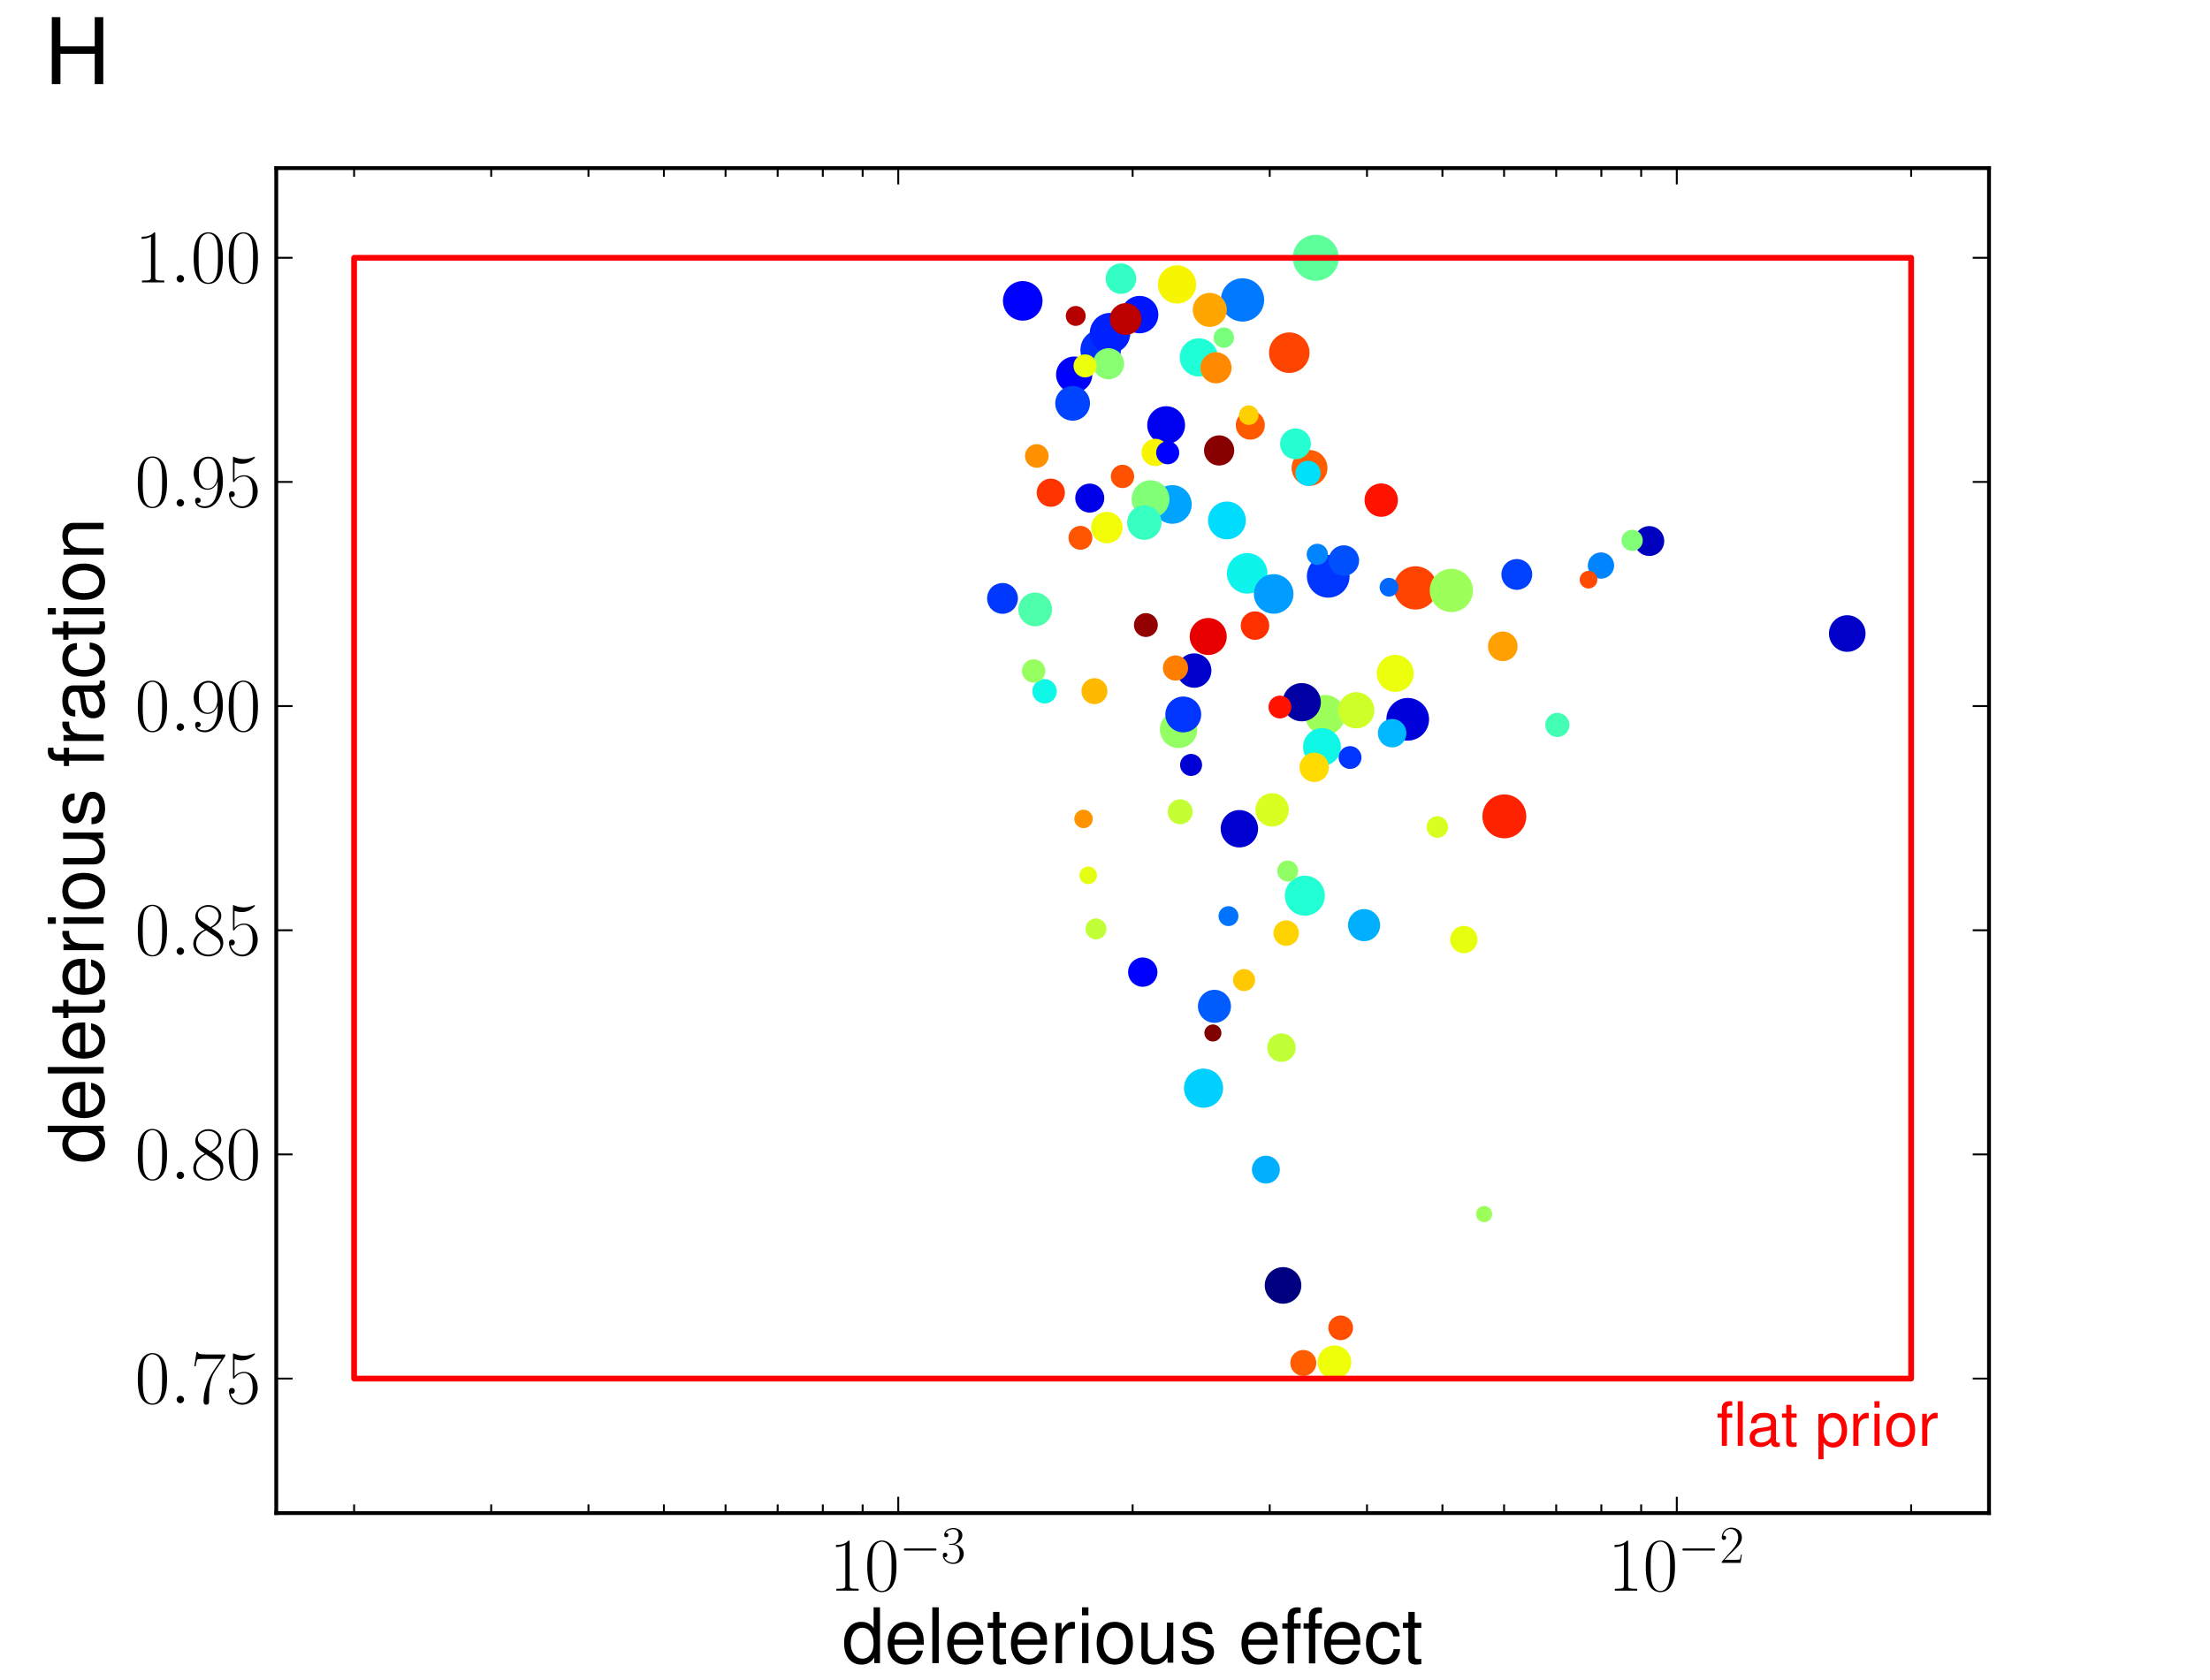 <?xml version="1.0" encoding="utf-8" standalone="no"?>
<!DOCTYPE svg PUBLIC "-//W3C//DTD SVG 1.1//EN"
  "http://www.w3.org/Graphics/SVG/1.1/DTD/svg11.dtd">
<!-- Created with matplotlib (http://matplotlib.org/) -->
<svg height="438pt" version="1.1" viewBox="0 0 576 438" width="576pt" xmlns="http://www.w3.org/2000/svg" xmlns:xlink="http://www.w3.org/1999/xlink">
 <defs>
  <style type="text/css">
*{stroke-linecap:square;stroke-linejoin:round;}
  </style>
 </defs>
 <g id="figure_1">
  <g id="patch_1">
   <path d="
M0 438.3
L576 438.3
L576 0
L0 0
z
" style="fill:#ffffff;"/>
  </g>
  <g id="axes_1">
   <g id="patch_2">
    <path d="
M72 394.47
L518.4 394.47
L518.4 43.83
L72 43.83
z
" style="fill:#ffffff;"/>
   </g>
   <g id="PathCollection_1">
    <defs>
     <path d="
M0 5.495
C1.457 5.495 2.855 4.916 3.885 3.885
C4.916 2.855 5.495 1.457 5.495 0
C5.495 -1.457 4.916 -2.855 3.885 -3.885
C2.855 -4.916 1.457 -5.495 0 -5.495
C-1.457 -5.495 -2.855 -4.916 -3.885 -3.885
C-4.916 -2.855 -5.495 -1.457 -5.495 0
C-5.495 1.457 -4.916 2.855 -3.885 3.885
C-2.855 4.916 -1.457 5.495 0 5.495
z
" id="C0_0_ce80667c50"/>
     <path d="
M0 5.223
C1.385 5.223 2.714 4.673 3.693 3.693
C4.673 2.714 5.223 1.385 5.223 0
C5.223 -1.385 4.673 -2.714 3.693 -3.693
C2.714 -4.673 1.385 -5.223 0 -5.223
C-1.385 -5.223 -2.714 -4.673 -3.693 -3.693
C-4.673 -2.714 -5.223 -1.385 -5.223 0
C-5.223 1.385 -4.673 2.714 -3.693 3.693
C-2.714 4.673 -1.385 5.223 0 5.223
z
" id="C0_1_586345e28e"/>
     <path d="
M0 5.142
C1.364 5.142 2.672 4.6 3.636 3.636
C4.6 2.672 5.142 1.364 5.142 0
C5.142 -1.364 4.6 -2.672 3.636 -3.636
C2.672 -4.6 1.364 -5.142 0 -5.142
C-1.364 -5.142 -2.672 -4.6 -3.636 -3.636
C-4.6 -2.672 -5.142 -1.364 -5.142 0
C-5.142 1.364 -4.6 2.672 -3.636 3.636
C-2.672 4.6 -1.364 5.142 0 5.142
z
" id="C0_2_fa917e9bbe"/>
     <path d="
M0 5.142
C1.364 5.142 2.672 4.6 3.636 3.636
C4.6 2.672 5.142 1.364 5.142 0
C5.142 -1.364 4.6 -2.672 3.636 -3.636
C2.672 -4.6 1.364 -5.142 0 -5.142
C-1.364 -5.142 -2.672 -4.6 -3.636 -3.636
C-4.6 -2.672 -5.142 -1.364 -5.142 0
C-5.142 1.364 -4.6 2.672 -3.636 3.636
C-2.672 4.6 -1.364 5.142 0 5.142
z
" id="C0_3_fa917e9bbe"/>
     <path d="
M0 5.142
C1.364 5.142 2.672 4.6 3.636 3.636
C4.6 2.672 5.142 1.364 5.142 0
C5.142 -1.364 4.6 -2.672 3.636 -3.636
C2.672 -4.6 1.364 -5.142 0 -5.142
C-1.364 -5.142 -2.672 -4.6 -3.636 -3.636
C-4.6 -2.672 -5.142 -1.364 -5.142 0
C-5.142 1.364 -4.6 2.672 -3.636 3.636
C-2.672 4.6 -1.364 5.142 0 5.142
z
" id="C0_4_fa917e9bbe"/>
     <path d="
M0 5.065
C1.343 5.065 2.632 4.531 3.581 3.581
C4.531 2.632 5.065 1.343 5.065 0
C5.065 -1.343 4.531 -2.632 3.581 -3.581
C2.632 -4.531 1.343 -5.065 0 -5.065
C-1.343 -5.065 -2.632 -4.531 -3.581 -3.581
C-4.531 -2.632 -5.065 -1.343 -5.065 0
C-5.065 1.343 -4.531 2.632 -3.581 3.581
C-2.632 4.531 -1.343 5.065 0 5.065
z
" id="C0_5_9da6ce06a6"/>
     <path d="
M0 5.065
C1.343 5.065 2.632 4.531 3.581 3.581
C4.531 2.632 5.065 1.343 5.065 0
C5.065 -1.343 4.531 -2.632 3.581 -3.581
C2.632 -4.531 1.343 -5.065 0 -5.065
C-1.343 -5.065 -2.632 -4.531 -3.581 -3.581
C-4.531 -2.632 -5.065 -1.343 -5.065 0
C-5.065 1.343 -4.531 2.632 -3.581 3.581
C-2.632 4.531 -1.343 5.065 0 5.065
z
" id="C0_6_9da6ce06a6"/>
     <path d="
M0 4.785
C1.269 4.785 2.486 4.281 3.384 3.384
C4.281 2.486 4.785 1.269 4.785 0
C4.785 -1.269 4.281 -2.486 3.384 -3.384
C2.486 -4.281 1.269 -4.785 0 -4.785
C-1.269 -4.785 -2.486 -4.281 -3.384 -3.384
C-4.281 -2.486 -4.785 -1.269 -4.785 0
C-4.785 1.269 -4.281 2.486 -3.384 3.384
C-2.486 4.281 -1.269 4.785 0 4.785
z
" id="C0_7_7dac65b4d6"/>
     <path d="
M0 4.785
C1.269 4.785 2.486 4.281 3.384 3.384
C4.281 2.486 4.785 1.269 4.785 0
C4.785 -1.269 4.281 -2.486 3.384 -3.384
C2.486 -4.281 1.269 -4.785 0 -4.785
C-1.269 -4.785 -2.486 -4.281 -3.384 -3.384
C-4.281 -2.486 -4.785 -1.269 -4.785 0
C-4.785 1.269 -4.281 2.486 -3.384 3.384
C-2.486 4.281 -1.269 4.785 0 4.785
z
" id="C0_8_7dac65b4d6"/>
     <path d="
M0 4.785
C1.269 4.785 2.486 4.281 3.384 3.384
C4.281 2.486 4.785 1.269 4.785 0
C4.785 -1.269 4.281 -2.486 3.384 -3.384
C2.486 -4.281 1.269 -4.785 0 -4.785
C-1.269 -4.785 -2.486 -4.281 -3.384 -3.384
C-4.281 -2.486 -4.785 -1.269 -4.785 0
C-4.785 1.269 -4.281 2.486 -3.384 3.384
C-2.486 4.281 -1.269 4.785 0 4.785
z
" id="C0_9_7dac65b4d6"/>
     <path d="
M0 4.785
C1.269 4.785 2.486 4.281 3.384 3.384
C4.281 2.486 4.785 1.269 4.785 0
C4.785 -1.269 4.281 -2.486 3.384 -3.384
C2.486 -4.281 1.269 -4.785 0 -4.785
C-1.269 -4.785 -2.486 -4.281 -3.384 -3.384
C-4.281 -2.486 -4.785 -1.269 -4.785 0
C-4.785 1.269 -4.281 2.486 -3.384 3.384
C-2.486 4.281 -1.269 4.785 0 4.785
z
" id="C0_a_7dac65b4d6"/>
     <path d="
M0 4.722
C1.252 4.722 2.453 4.224 3.339 3.339
C4.224 2.453 4.722 1.252 4.722 0
C4.722 -1.252 4.224 -2.453 3.339 -3.339
C2.453 -4.224 1.252 -4.722 0 -4.722
C-1.252 -4.722 -2.453 -4.224 -3.339 -3.339
C-4.224 -2.453 -4.722 -1.252 -4.722 0
C-4.722 1.252 -4.224 2.453 -3.339 3.339
C-2.453 4.224 -1.252 4.722 0 4.722
z
" id="C0_b_a0a4ad7071"/>
     <path d="
M0 4.722
C1.252 4.722 2.453 4.224 3.339 3.339
C4.224 2.453 4.722 1.252 4.722 0
C4.722 -1.252 4.224 -2.453 3.339 -3.339
C2.453 -4.224 1.252 -4.722 0 -4.722
C-1.252 -4.722 -2.453 -4.224 -3.339 -3.339
C-4.224 -2.453 -4.722 -1.252 -4.722 0
C-4.722 1.252 -4.224 2.453 -3.339 3.339
C-2.453 4.224 -1.252 4.722 0 4.722
z
" id="C0_c_a0a4ad7071"/>
     <path d="
M0 4.66
C1.236 4.66 2.421 4.169 3.295 3.295
C4.169 2.421 4.66 1.236 4.66 0
C4.66 -1.236 4.169 -2.421 3.295 -3.295
C2.421 -4.169 1.236 -4.66 0 -4.66
C-1.236 -4.66 -2.421 -4.169 -3.295 -3.295
C-4.169 -2.421 -4.66 -1.236 -4.66 0
C-4.66 1.236 -4.169 2.421 -3.295 3.295
C-2.421 4.169 -1.236 4.66 0 4.66
z
" id="C0_d_09810cbc7e"/>
     <path d="
M0 4.66
C1.236 4.66 2.421 4.169 3.295 3.295
C4.169 2.421 4.66 1.236 4.66 0
C4.66 -1.236 4.169 -2.421 3.295 -3.295
C2.421 -4.169 1.236 -4.66 0 -4.66
C-1.236 -4.66 -2.421 -4.169 -3.295 -3.295
C-4.169 -2.421 -4.66 -1.236 -4.66 0
C-4.66 1.236 -4.169 2.421 -3.295 3.295
C-2.421 4.169 -1.236 4.66 0 4.66
z
" id="C0_e_09810cbc7e"/>
     <path d="
M0 4.6
C1.22 4.6 2.39 4.115 3.253 3.253
C4.115 2.39 4.6 1.22 4.6 0
C4.6 -1.22 4.115 -2.39 3.253 -3.253
C2.39 -4.115 1.22 -4.6 0 -4.6
C-1.22 -4.6 -2.39 -4.115 -3.253 -3.253
C-4.115 -2.39 -4.6 -1.22 -4.6 0
C-4.6 1.22 -4.115 2.39 -3.253 3.253
C-2.39 4.115 -1.22 4.6 0 4.6
z
" id="C0_f_47e1f48e1d"/>
     <path d="
M0 4.542
C1.204 4.542 2.36 4.063 3.211 3.211
C4.063 2.36 4.542 1.204 4.542 0
C4.542 -1.204 4.063 -2.36 3.211 -3.211
C2.36 -4.063 1.204 -4.542 0 -4.542
C-1.204 -4.542 -2.36 -4.063 -3.211 -3.211
C-4.063 -2.36 -4.542 -1.204 -4.542 0
C-4.542 1.204 -4.063 2.36 -3.211 3.211
C-2.36 4.063 -1.204 4.542 0 4.542
z
" id="C0_10_15324f5f11"/>
     <path d="
M0 4.485
C1.189 4.485 2.33 4.013 3.171 3.171
C4.013 2.33 4.485 1.189 4.485 0
C4.485 -1.189 4.013 -2.33 3.171 -3.171
C2.33 -4.013 1.189 -4.485 0 -4.485
C-1.189 -4.485 -2.33 -4.013 -3.171 -3.171
C-4.013 -2.33 -4.485 -1.189 -4.485 0
C-4.485 1.189 -4.013 2.33 -3.171 3.171
C-2.33 4.013 -1.189 4.485 0 4.485
z
" id="C0_11_398ea75a0e"/>
     <path d="
M0 4.485
C1.189 4.485 2.33 4.013 3.171 3.171
C4.013 2.33 4.485 1.189 4.485 0
C4.485 -1.189 4.013 -2.33 3.171 -3.171
C2.33 -4.013 1.189 -4.485 0 -4.485
C-1.189 -4.485 -2.33 -4.013 -3.171 -3.171
C-4.013 -2.33 -4.485 -1.189 -4.485 0
C-4.485 1.189 -4.013 2.33 -3.171 3.171
C-2.33 4.013 -1.189 4.485 0 4.485
z
" id="C0_12_398ea75a0e"/>
     <path d="
M0 4.485
C1.189 4.485 2.33 4.013 3.171 3.171
C4.013 2.33 4.485 1.189 4.485 0
C4.485 -1.189 4.013 -2.33 3.171 -3.171
C2.33 -4.013 1.189 -4.485 0 -4.485
C-1.189 -4.485 -2.33 -4.013 -3.171 -3.171
C-4.013 -2.33 -4.485 -1.189 -4.485 0
C-4.485 1.189 -4.013 2.33 -3.171 3.171
C-2.33 4.013 -1.189 4.485 0 4.485
z
" id="C0_13_398ea75a0e"/>
     <path d="
M0 4.43
C1.175 4.43 2.302 3.963 3.132 3.132
C3.963 2.302 4.43 1.175 4.43 0
C4.43 -1.175 3.963 -2.302 3.132 -3.132
C2.302 -3.963 1.175 -4.43 0 -4.43
C-1.175 -4.43 -2.302 -3.963 -3.132 -3.132
C-3.963 -2.302 -4.43 -1.175 -4.43 0
C-4.43 1.175 -3.963 2.302 -3.132 3.132
C-2.302 3.963 -1.175 4.43 0 4.43
z
" id="C0_14_178ee37c2f"/>
     <path d="
M0 4.43
C1.175 4.43 2.302 3.963 3.132 3.132
C3.963 2.302 4.43 1.175 4.43 0
C4.43 -1.175 3.963 -2.302 3.132 -3.132
C2.302 -3.963 1.175 -4.43 0 -4.43
C-1.175 -4.43 -2.302 -3.963 -3.132 -3.132
C-3.963 -2.302 -4.43 -1.175 -4.43 0
C-4.43 1.175 -3.963 2.302 -3.132 3.132
C-2.302 3.963 -1.175 4.43 0 4.43
z
" id="C0_15_178ee37c2f"/>
     <path d="
M0 4.43
C1.175 4.43 2.302 3.963 3.132 3.132
C3.963 2.302 4.43 1.175 4.43 0
C4.43 -1.175 3.963 -2.302 3.132 -3.132
C2.302 -3.963 1.175 -4.43 0 -4.43
C-1.175 -4.43 -2.302 -3.963 -3.132 -3.132
C-3.963 -2.302 -4.43 -1.175 -4.43 0
C-4.43 1.175 -3.963 2.302 -3.132 3.132
C-2.302 3.963 -1.175 4.43 0 4.43
z
" id="C0_16_178ee37c2f"/>
     <path d="
M0 4.43
C1.175 4.43 2.302 3.963 3.132 3.132
C3.963 2.302 4.43 1.175 4.43 0
C4.43 -1.175 3.963 -2.302 3.132 -3.132
C2.302 -3.963 1.175 -4.43 0 -4.43
C-1.175 -4.43 -2.302 -3.963 -3.132 -3.132
C-3.963 -2.302 -4.43 -1.175 -4.43 0
C-4.43 1.175 -3.963 2.302 -3.132 3.132
C-2.302 3.963 -1.175 4.43 0 4.43
z
" id="C0_17_178ee37c2f"/>
     <path d="
M0 4.376
C1.161 4.376 2.274 3.915 3.095 3.095
C3.915 2.274 4.376 1.161 4.376 0
C4.376 -1.161 3.915 -2.274 3.095 -3.095
C2.274 -3.915 1.161 -4.376 0 -4.376
C-1.161 -4.376 -2.274 -3.915 -3.095 -3.095
C-3.915 -2.274 -4.376 -1.161 -4.376 0
C-4.376 1.161 -3.915 2.274 -3.095 3.095
C-2.274 3.915 -1.161 4.376 0 4.376
z
" id="C0_18_18c2846b3a"/>
     <path d="
M0 4.376
C1.161 4.376 2.274 3.915 3.095 3.095
C3.915 2.274 4.376 1.161 4.376 0
C4.376 -1.161 3.915 -2.274 3.095 -3.095
C2.274 -3.915 1.161 -4.376 0 -4.376
C-1.161 -4.376 -2.274 -3.915 -3.095 -3.095
C-3.915 -2.274 -4.376 -1.161 -4.376 0
C-4.376 1.161 -3.915 2.274 -3.095 3.095
C-2.274 3.915 -1.161 4.376 0 4.376
z
" id="C0_19_18c2846b3a"/>
     <path d="
M0 4.376
C1.161 4.376 2.274 3.915 3.095 3.095
C3.915 2.274 4.376 1.161 4.376 0
C4.376 -1.161 3.915 -2.274 3.095 -3.095
C2.274 -3.915 1.161 -4.376 0 -4.376
C-1.161 -4.376 -2.274 -3.915 -3.095 -3.095
C-3.915 -2.274 -4.376 -1.161 -4.376 0
C-4.376 1.161 -3.915 2.274 -3.095 3.095
C-2.274 3.915 -1.161 4.376 0 4.376
z
" id="C0_1a_18c2846b3a"/>
     <path d="
M0 4.324
C1.147 4.324 2.247 3.868 3.057 3.057
C3.868 2.247 4.324 1.147 4.324 0
C4.324 -1.147 3.868 -2.247 3.057 -3.057
C2.247 -3.868 1.147 -4.324 0 -4.324
C-1.147 -4.324 -2.247 -3.868 -3.057 -3.057
C-3.868 -2.247 -4.324 -1.147 -4.324 0
C-4.324 1.147 -3.868 2.247 -3.057 3.057
C-2.247 3.868 -1.147 4.324 0 4.324
z
" id="C0_1b_d6a4f15aae"/>
     <path d="
M0 4.324
C1.147 4.324 2.247 3.868 3.057 3.057
C3.868 2.247 4.324 1.147 4.324 0
C4.324 -1.147 3.868 -2.247 3.057 -3.057
C2.247 -3.868 1.147 -4.324 0 -4.324
C-1.147 -4.324 -2.247 -3.868 -3.057 -3.057
C-3.868 -2.247 -4.324 -1.147 -4.324 0
C-4.324 1.147 -3.868 2.247 -3.057 3.057
C-2.247 3.868 -1.147 4.324 0 4.324
z
" id="C0_1c_d6a4f15aae"/>
     <path d="
M0 4.272
C1.133 4.272 2.22 3.822 3.021 3.021
C3.822 2.22 4.272 1.133 4.272 0
C4.272 -1.133 3.822 -2.22 3.021 -3.021
C2.22 -3.822 1.133 -4.272 0 -4.272
C-1.133 -4.272 -2.22 -3.822 -3.021 -3.021
C-3.822 -2.22 -4.272 -1.133 -4.272 0
C-4.272 1.133 -3.822 2.22 -3.021 3.021
C-2.22 3.822 -1.133 4.272 0 4.272
z
" id="C0_1d_56b6850264"/>
     <path d="
M0 4.272
C1.133 4.272 2.22 3.822 3.021 3.021
C3.822 2.22 4.272 1.133 4.272 0
C4.272 -1.133 3.822 -2.22 3.021 -3.021
C2.22 -3.822 1.133 -4.272 0 -4.272
C-1.133 -4.272 -2.22 -3.822 -3.021 -3.021
C-3.822 -2.22 -4.272 -1.133 -4.272 0
C-4.272 1.133 -3.822 2.22 -3.021 3.021
C-2.22 3.822 -1.133 4.272 0 4.272
z
" id="C0_1e_56b6850264"/>
     <path d="
M0 4.222
C1.12 4.222 2.194 3.777 2.985 2.985
C3.777 2.194 4.222 1.12 4.222 0
C4.222 -1.12 3.777 -2.194 2.985 -2.985
C2.194 -3.777 1.12 -4.222 0 -4.222
C-1.12 -4.222 -2.194 -3.777 -2.985 -2.985
C-3.777 -2.194 -4.222 -1.12 -4.222 0
C-4.222 1.12 -3.777 2.194 -2.985 2.985
C-2.194 3.777 -1.12 4.222 0 4.222
z
" id="C0_1f_4e0fa5a96b"/>
     <path d="
M0 4.222
C1.12 4.222 2.194 3.777 2.985 2.985
C3.777 2.194 4.222 1.12 4.222 0
C4.222 -1.12 3.777 -2.194 2.985 -2.985
C2.194 -3.777 1.12 -4.222 0 -4.222
C-1.12 -4.222 -2.194 -3.777 -2.985 -2.985
C-3.777 -2.194 -4.222 -1.12 -4.222 0
C-4.222 1.12 -3.777 2.194 -2.985 2.985
C-2.194 3.777 -1.12 4.222 0 4.222
z
" id="C0_20_4e0fa5a96b"/>
     <path d="
M0 4.173
C1.107 4.173 2.168 3.733 2.951 2.951
C3.733 2.168 4.173 1.107 4.173 0
C4.173 -1.107 3.733 -2.168 2.951 -2.951
C2.168 -3.733 1.107 -4.173 0 -4.173
C-1.107 -4.173 -2.168 -3.733 -2.951 -2.951
C-3.733 -2.168 -4.173 -1.107 -4.173 0
C-4.173 1.107 -3.733 2.168 -2.951 2.951
C-2.168 3.733 -1.107 4.173 0 4.173
z
" id="C0_21_06cbe166eb"/>
     <path d="
M0 4.173
C1.107 4.173 2.168 3.733 2.951 2.951
C3.733 2.168 4.173 1.107 4.173 0
C4.173 -1.107 3.733 -2.168 2.951 -2.951
C2.168 -3.733 1.107 -4.173 0 -4.173
C-1.107 -4.173 -2.168 -3.733 -2.951 -2.951
C-3.733 -2.168 -4.173 -1.107 -4.173 0
C-4.173 1.107 -3.733 2.168 -2.951 2.951
C-2.168 3.733 -1.107 4.173 0 4.173
z
" id="C0_22_06cbe166eb"/>
     <path d="
M0 4.03
C1.069 4.03 2.094 3.606 2.85 2.85
C3.606 2.094 4.03 1.069 4.03 0
C4.03 -1.069 3.606 -2.094 2.85 -2.85
C2.094 -3.606 1.069 -4.03 0 -4.03
C-1.069 -4.03 -2.094 -3.606 -2.85 -2.85
C-3.606 -2.094 -4.03 -1.069 -4.03 0
C-4.03 1.069 -3.606 2.094 -2.85 2.85
C-2.094 3.606 -1.069 4.03 0 4.03
z
" id="C0_23_54b77f14b7"/>
     <path d="
M0 3.985
C1.057 3.985 2.07 3.565 2.818 2.818
C3.565 2.07 3.985 1.057 3.985 0
C3.985 -1.057 3.565 -2.07 2.818 -2.818
C2.07 -3.565 1.057 -3.985 0 -3.985
C-1.057 -3.985 -2.07 -3.565 -2.818 -2.818
C-3.565 -2.07 -3.985 -1.057 -3.985 0
C-3.985 1.057 -3.565 2.07 -2.818 2.818
C-2.07 3.565 -1.057 3.985 0 3.985
z
" id="C0_24_ad941a72b2"/>
     <path d="
M0 3.985
C1.057 3.985 2.07 3.565 2.818 2.818
C3.565 2.07 3.985 1.057 3.985 0
C3.985 -1.057 3.565 -2.07 2.818 -2.818
C2.07 -3.565 1.057 -3.985 0 -3.985
C-1.057 -3.985 -2.07 -3.565 -2.818 -2.818
C-3.565 -2.07 -3.985 -1.057 -3.985 0
C-3.985 1.057 -3.565 2.07 -2.818 2.818
C-2.07 3.565 -1.057 3.985 0 3.985
z
" id="C0_25_ad941a72b2"/>
     <path d="
M0 3.94
C1.045 3.94 2.047 3.524 2.786 2.786
C3.524 2.047 3.94 1.045 3.94 0
C3.94 -1.045 3.524 -2.047 2.786 -2.786
C2.047 -3.524 1.045 -3.94 0 -3.94
C-1.045 -3.94 -2.047 -3.524 -2.786 -2.786
C-3.524 -2.047 -3.94 -1.045 -3.94 0
C-3.94 1.045 -3.524 2.047 -2.786 2.786
C-2.047 3.524 -1.045 3.94 0 3.94
z
" id="C0_26_7b9d05d0bb"/>
     <path d="
M0 3.896
C1.033 3.896 2.024 3.485 2.755 2.755
C3.485 2.024 3.896 1.033 3.896 0
C3.896 -1.033 3.485 -2.024 2.755 -2.755
C2.024 -3.485 1.033 -3.896 0 -3.896
C-1.033 -3.896 -2.024 -3.485 -2.755 -2.755
C-3.485 -2.024 -3.896 -1.033 -3.896 0
C-3.896 1.033 -3.485 2.024 -2.755 2.755
C-2.024 3.485 -1.033 3.896 0 3.896
z
" id="C0_27_335dc97cd8"/>
     <path d="
M0 3.896
C1.033 3.896 2.024 3.485 2.755 2.755
C3.485 2.024 3.896 1.033 3.896 0
C3.896 -1.033 3.485 -2.024 2.755 -2.755
C2.024 -3.485 1.033 -3.896 0 -3.896
C-1.033 -3.896 -2.024 -3.485 -2.755 -2.755
C-3.485 -2.024 -3.896 -1.033 -3.896 0
C-3.896 1.033 -3.485 2.024 -2.755 2.755
C-2.024 3.485 -1.033 3.896 0 3.896
z
" id="C0_28_335dc97cd8"/>
     <path d="
M0 3.852
C1.021 3.852 2.001 3.446 2.724 2.724
C3.446 2.001 3.852 1.021 3.852 0
C3.852 -1.021 3.446 -2.001 2.724 -2.724
C2.001 -3.446 1.021 -3.852 0 -3.852
C-1.021 -3.852 -2.001 -3.446 -2.724 -2.724
C-3.446 -2.001 -3.852 -1.021 -3.852 0
C-3.852 1.021 -3.446 2.001 -2.724 2.724
C-2.001 3.446 -1.021 3.852 0 3.852
z
" id="C0_29_92cae1dbad"/>
     <path d="
M0 3.852
C1.021 3.852 2.001 3.446 2.724 2.724
C3.446 2.001 3.852 1.021 3.852 0
C3.852 -1.021 3.446 -2.001 2.724 -2.724
C2.001 -3.446 1.021 -3.852 0 -3.852
C-1.021 -3.852 -2.001 -3.446 -2.724 -2.724
C-3.446 -2.001 -3.852 -1.021 -3.852 0
C-3.852 1.021 -3.446 2.001 -2.724 2.724
C-2.001 3.446 -1.021 3.852 0 3.852
z
" id="C0_2a_92cae1dbad"/>
     <path d="
M0 3.808
C1.01 3.808 1.979 3.407 2.693 2.693
C3.407 1.979 3.808 1.01 3.808 0
C3.808 -1.01 3.407 -1.979 2.693 -2.693
C1.979 -3.407 1.01 -3.808 0 -3.808
C-1.01 -3.808 -1.979 -3.407 -2.693 -2.693
C-3.407 -1.979 -3.808 -1.01 -3.808 0
C-3.808 1.01 -3.407 1.979 -2.693 2.693
C-1.979 3.407 -1.01 3.808 0 3.808
z
" id="C0_2b_91f12a110c"/>
     <path d="
M0 3.683
C0.977 3.683 1.913 3.295 2.604 2.604
C3.295 1.913 3.683 0.977 3.683 0
C3.683 -0.977 3.295 -1.913 2.604 -2.604
C1.913 -3.295 0.977 -3.683 0 -3.683
C-0.977 -3.683 -1.913 -3.295 -2.604 -2.604
C-3.295 -1.913 -3.683 -0.977 -3.683 0
C-3.683 0.977 -3.295 1.913 -2.604 2.604
C-1.913 3.295 -0.977 3.683 0 3.683
z
" id="C0_2c_4f8544573f"/>
     <path d="
M0 3.642
C0.966 3.642 1.892 3.258 2.575 2.575
C3.258 1.892 3.642 0.966 3.642 0
C3.642 -0.966 3.258 -1.892 2.575 -2.575
C1.892 -3.258 0.966 -3.642 0 -3.642
C-0.966 -3.642 -1.892 -3.258 -2.575 -2.575
C-3.258 -1.892 -3.642 -0.966 -3.642 0
C-3.642 0.966 -3.258 1.892 -2.575 2.575
C-1.892 3.258 -0.966 3.642 0 3.642
z
" id="C0_2d_8ef1f3ea79"/>
     <path d="
M0 3.601
C0.955 3.601 1.871 3.222 2.547 2.547
C3.222 1.871 3.601 0.955 3.601 0
C3.601 -0.955 3.222 -1.871 2.547 -2.547
C1.871 -3.222 0.955 -3.601 0 -3.601
C-0.955 -3.601 -1.871 -3.222 -2.547 -2.547
C-3.222 -1.871 -3.601 -0.955 -3.601 0
C-3.601 0.955 -3.222 1.871 -2.547 2.547
C-1.871 3.222 -0.955 3.601 0 3.601
z
" id="C0_2e_87acd39b4d"/>
     <path d="
M0 3.561
C0.944 3.561 1.85 3.186 2.518 2.518
C3.186 1.85 3.561 0.944 3.561 0
C3.561 -0.944 3.186 -1.85 2.518 -2.518
C1.85 -3.186 0.944 -3.561 0 -3.561
C-0.944 -3.561 -1.85 -3.186 -2.518 -2.518
C-3.186 -1.85 -3.561 -0.944 -3.561 0
C-3.561 0.944 -3.186 1.85 -2.518 2.518
C-1.85 3.186 -0.944 3.561 0 3.561
z
" id="C0_2f_85b16aac16"/>
     <path d="
M0 3.561
C0.944 3.561 1.85 3.186 2.518 2.518
C3.186 1.85 3.561 0.944 3.561 0
C3.561 -0.944 3.186 -1.85 2.518 -2.518
C1.85 -3.186 0.944 -3.561 0 -3.561
C-0.944 -3.561 -1.85 -3.186 -2.518 -2.518
C-3.186 -1.85 -3.561 -0.944 -3.561 0
C-3.561 0.944 -3.186 1.85 -2.518 2.518
C-1.85 3.186 -0.944 3.561 0 3.561
z
" id="C0_30_85b16aac16"/>
     <path d="
M0 3.522
C0.934 3.522 1.83 3.151 2.491 2.491
C3.151 1.83 3.522 0.934 3.522 0
C3.522 -0.934 3.151 -1.83 2.491 -2.491
C1.83 -3.151 0.934 -3.522 0 -3.522
C-0.934 -3.522 -1.83 -3.151 -2.491 -2.491
C-3.151 -1.83 -3.522 -0.934 -3.522 0
C-3.522 0.934 -3.151 1.83 -2.491 2.491
C-1.83 3.151 -0.934 3.522 0 3.522
z
" id="C0_31_e59b4e1e3e"/>
     <path d="
M0 3.522
C0.934 3.522 1.83 3.151 2.491 2.491
C3.151 1.83 3.522 0.934 3.522 0
C3.522 -0.934 3.151 -1.83 2.491 -2.491
C1.83 -3.151 0.934 -3.522 0 -3.522
C-0.934 -3.522 -1.83 -3.151 -2.491 -2.491
C-3.151 -1.83 -3.522 -0.934 -3.522 0
C-3.522 0.934 -3.151 1.83 -2.491 2.491
C-1.83 3.151 -0.934 3.522 0 3.522
z
" id="C0_32_e59b4e1e3e"/>
     <path d="
M0 3.522
C0.934 3.522 1.83 3.151 2.491 2.491
C3.151 1.83 3.522 0.934 3.522 0
C3.522 -0.934 3.151 -1.83 2.491 -2.491
C1.83 -3.151 0.934 -3.522 0 -3.522
C-0.934 -3.522 -1.83 -3.151 -2.491 -2.491
C-3.151 -1.83 -3.522 -0.934 -3.522 0
C-3.522 0.934 -3.151 1.83 -2.491 2.491
C-1.83 3.151 -0.934 3.522 0 3.522
z
" id="C0_33_e59b4e1e3e"/>
     <path d="
M0 3.483
C0.924 3.483 1.81 3.116 2.463 2.463
C3.116 1.81 3.483 0.924 3.483 0
C3.483 -0.924 3.116 -1.81 2.463 -2.463
C1.81 -3.116 0.924 -3.483 0 -3.483
C-0.924 -3.483 -1.81 -3.116 -2.463 -2.463
C-3.116 -1.81 -3.483 -0.924 -3.483 0
C-3.483 0.924 -3.116 1.81 -2.463 2.463
C-1.81 3.116 -0.924 3.483 0 3.483
z
" id="C0_34_c6d40848c7"/>
     <path d="
M0 3.483
C0.924 3.483 1.81 3.116 2.463 2.463
C3.116 1.81 3.483 0.924 3.483 0
C3.483 -0.924 3.116 -1.81 2.463 -2.463
C1.81 -3.116 0.924 -3.483 0 -3.483
C-0.924 -3.483 -1.81 -3.116 -2.463 -2.463
C-3.116 -1.81 -3.483 -0.924 -3.483 0
C-3.483 0.924 -3.116 1.81 -2.463 2.463
C-1.81 3.116 -0.924 3.483 0 3.483
z
" id="C0_35_c6d40848c7"/>
     <path d="
M0 3.444
C0.913 3.444 1.789 3.081 2.435 2.435
C3.081 1.789 3.444 0.913 3.444 0
C3.444 -0.913 3.081 -1.789 2.435 -2.435
C1.789 -3.081 0.913 -3.444 0 -3.444
C-0.913 -3.444 -1.789 -3.081 -2.435 -2.435
C-3.081 -1.789 -3.444 -0.913 -3.444 0
C-3.444 0.913 -3.081 1.789 -2.435 2.435
C-1.789 3.081 -0.913 3.444 0 3.444
z
" id="C0_36_bde729119b"/>
     <path d="
M0 3.405
C0.903 3.405 1.769 3.047 2.408 2.408
C3.047 1.769 3.405 0.903 3.405 0
C3.405 -0.903 3.047 -1.769 2.408 -2.408
C1.769 -3.047 0.903 -3.405 0 -3.405
C-0.903 -3.405 -1.769 -3.047 -2.408 -2.408
C-3.047 -1.769 -3.405 -0.903 -3.405 0
C-3.405 0.903 -3.047 1.769 -2.408 2.408
C-1.769 3.047 -0.903 3.405 0 3.405
z
" id="C0_37_ab9901e20e"/>
     <path d="
M0 3.368
C0.893 3.368 1.75 3.013 2.381 2.381
C3.013 1.75 3.368 0.893 3.368 0
C3.368 -0.893 3.013 -1.75 2.381 -2.381
C1.75 -3.013 0.893 -3.368 0 -3.368
C-0.893 -3.368 -1.75 -3.013 -2.381 -2.381
C-3.013 -1.75 -3.368 -0.893 -3.368 0
C-3.368 0.893 -3.013 1.75 -2.381 2.381
C-1.75 3.013 -0.893 3.368 0 3.368
z
" id="C0_38_6e24803740"/>
     <path d="
M0 3.33
C0.883 3.33 1.73 2.979 2.355 2.355
C2.979 1.73 3.33 0.883 3.33 0
C3.33 -0.883 2.979 -1.73 2.355 -2.355
C1.73 -2.979 0.883 -3.33 0 -3.33
C-0.883 -3.33 -1.73 -2.979 -2.355 -2.355
C-2.979 -1.73 -3.33 -0.883 -3.33 0
C-3.33 0.883 -2.979 1.73 -2.355 2.355
C-1.73 2.979 -0.883 3.33 0 3.33
z
" id="C0_39_ceb36cd9ac"/>
     <path d="
M0 3.33
C0.883 3.33 1.73 2.979 2.355 2.355
C2.979 1.73 3.33 0.883 3.33 0
C3.33 -0.883 2.979 -1.73 2.355 -2.355
C1.73 -2.979 0.883 -3.33 0 -3.33
C-0.883 -3.33 -1.73 -2.979 -2.355 -2.355
C-2.979 -1.73 -3.33 -0.883 -3.33 0
C-3.33 0.883 -2.979 1.73 -2.355 2.355
C-1.73 2.979 -0.883 3.33 0 3.33
z
" id="C0_3a_ceb36cd9ac"/>
     <path d="
M0 3.292
C0.873 3.292 1.711 2.945 2.328 2.328
C2.945 1.711 3.292 0.873 3.292 0
C3.292 -0.873 2.945 -1.711 2.328 -2.328
C1.711 -2.945 0.873 -3.292 0 -3.292
C-0.873 -3.292 -1.711 -2.945 -2.328 -2.328
C-2.945 -1.711 -3.292 -0.873 -3.292 0
C-3.292 0.873 -2.945 1.711 -2.328 2.328
C-1.711 2.945 -0.873 3.292 0 3.292
z
" id="C0_3b_8110b1a1c7"/>
     <path d="
M0 3.292
C0.873 3.292 1.711 2.945 2.328 2.328
C2.945 1.711 3.292 0.873 3.292 0
C3.292 -0.873 2.945 -1.711 2.328 -2.328
C1.711 -2.945 0.873 -3.292 0 -3.292
C-0.873 -3.292 -1.711 -2.945 -2.328 -2.328
C-2.945 -1.711 -3.292 -0.873 -3.292 0
C-3.292 0.873 -2.945 1.711 -2.328 2.328
C-1.711 2.945 -0.873 3.292 0 3.292
z
" id="C0_3c_8110b1a1c7"/>
     <path d="
M0 3.219
C0.854 3.219 1.672 2.88 2.276 2.276
C2.88 1.672 3.219 0.854 3.219 0
C3.219 -0.854 2.88 -1.672 2.276 -2.276
C1.672 -2.88 0.854 -3.219 0 -3.219
C-0.854 -3.219 -1.672 -2.88 -2.276 -2.276
C-2.88 -1.672 -3.219 -0.854 -3.219 0
C-3.219 0.854 -2.88 1.672 -2.276 2.276
C-1.672 2.88 -0.854 3.219 0 3.219
z
" id="C0_3d_6b335158d1"/>
     <path d="
M0 3.219
C0.854 3.219 1.672 2.88 2.276 2.276
C2.88 1.672 3.219 0.854 3.219 0
C3.219 -0.854 2.88 -1.672 2.276 -2.276
C1.672 -2.88 0.854 -3.219 0 -3.219
C-0.854 -3.219 -1.672 -2.88 -2.276 -2.276
C-2.88 -1.672 -3.219 -0.854 -3.219 0
C-3.219 0.854 -2.88 1.672 -2.276 2.276
C-1.672 2.88 -0.854 3.219 0 3.219
z
" id="C0_3e_6b335158d1"/>
     <path d="
M0 3.219
C0.854 3.219 1.672 2.88 2.276 2.276
C2.88 1.672 3.219 0.854 3.219 0
C3.219 -0.854 2.88 -1.672 2.276 -2.276
C1.672 -2.88 0.854 -3.219 0 -3.219
C-0.854 -3.219 -1.672 -2.88 -2.276 -2.276
C-2.88 -1.672 -3.219 -0.854 -3.219 0
C-3.219 0.854 -2.88 1.672 -2.276 2.276
C-1.672 2.88 -0.854 3.219 0 3.219
z
" id="C0_3f_6b335158d1"/>
     <path d="
M0 3.182
C0.844 3.182 1.653 2.847 2.25 2.25
C2.847 1.653 3.182 0.844 3.182 0
C3.182 -0.844 2.847 -1.653 2.25 -2.25
C1.653 -2.847 0.844 -3.182 0 -3.182
C-0.844 -3.182 -1.653 -2.847 -2.25 -2.25
C-2.847 -1.653 -3.182 -0.844 -3.182 0
C-3.182 0.844 -2.847 1.653 -2.25 2.25
C-1.653 2.847 -0.844 3.182 0 3.182
z
" id="C0_40_01270e07b0"/>
     <path d="
M0 3.145
C0.834 3.145 1.634 2.814 2.224 2.224
C2.814 1.634 3.145 0.834 3.145 0
C3.145 -0.834 2.814 -1.634 2.224 -2.224
C1.634 -2.814 0.834 -3.145 0 -3.145
C-0.834 -3.145 -1.634 -2.814 -2.224 -2.224
C-2.814 -1.634 -3.145 -0.834 -3.145 0
C-3.145 0.834 -2.814 1.634 -2.224 2.224
C-1.634 2.814 -0.834 3.145 0 3.145
z
" id="C0_41_7608da9b52"/>
     <path d="
M0 3.073
C0.815 3.073 1.596 2.749 2.173 2.173
C2.749 1.596 3.073 0.815 3.073 0
C3.073 -0.815 2.749 -1.596 2.173 -2.173
C1.596 -2.749 0.815 -3.073 0 -3.073
C-0.815 -3.073 -1.596 -2.749 -2.173 -2.173
C-2.749 -1.596 -3.073 -0.815 -3.073 0
C-3.073 0.815 -2.749 1.596 -2.173 2.173
C-1.596 2.749 -0.815 3.073 0 3.073
z
" id="C0_42_13de7cb594"/>
     <path d="
M0 3.073
C0.815 3.073 1.596 2.749 2.173 2.173
C2.749 1.596 3.073 0.815 3.073 0
C3.073 -0.815 2.749 -1.596 2.173 -2.173
C1.596 -2.749 0.815 -3.073 0 -3.073
C-0.815 -3.073 -1.596 -2.749 -2.173 -2.173
C-2.749 -1.596 -3.073 -0.815 -3.073 0
C-3.073 0.815 -2.749 1.596 -2.173 2.173
C-1.596 2.749 -0.815 3.073 0 3.073
z
" id="C0_43_13de7cb594"/>
     <path d="
M0 2.931
C0.777 2.931 1.523 2.622 2.072 2.072
C2.622 1.523 2.931 0.777 2.931 0
C2.931 -0.777 2.622 -1.523 2.072 -2.072
C1.523 -2.622 0.777 -2.931 0 -2.931
C-0.777 -2.931 -1.523 -2.622 -2.072 -2.072
C-2.622 -1.523 -2.931 -0.777 -2.931 0
C-2.931 0.777 -2.622 1.523 -2.072 2.072
C-1.523 2.622 -0.777 2.931 0 2.931
z
" id="C0_44_380f3ce6e8"/>
     <path d="
M0 2.895
C0.768 2.895 1.504 2.59 2.047 2.047
C2.59 1.504 2.895 0.768 2.895 0
C2.895 -0.768 2.59 -1.504 2.047 -2.047
C1.504 -2.59 0.768 -2.895 0 -2.895
C-0.768 -2.895 -1.504 -2.59 -2.047 -2.047
C-2.59 -1.504 -2.895 -0.768 -2.895 0
C-2.895 0.768 -2.59 1.504 -2.047 2.047
C-1.504 2.59 -0.768 2.895 0 2.895
z
" id="C0_45_bba8c3e965"/>
     <path d="
M0 2.895
C0.768 2.895 1.504 2.59 2.047 2.047
C2.59 1.504 2.895 0.768 2.895 0
C2.895 -0.768 2.59 -1.504 2.047 -2.047
C1.504 -2.59 0.768 -2.895 0 -2.895
C-0.768 -2.895 -1.504 -2.59 -2.047 -2.047
C-2.59 -1.504 -2.895 -0.768 -2.895 0
C-2.895 0.768 -2.59 1.504 -2.047 2.047
C-1.504 2.59 -0.768 2.895 0 2.895
z
" id="C0_46_bba8c3e965"/>
     <path d="
M0 2.825
C0.749 2.825 1.468 2.527 1.997 1.997
C2.527 1.468 2.825 0.749 2.825 0
C2.825 -0.749 2.527 -1.468 1.997 -1.997
C1.468 -2.527 0.749 -2.825 0 -2.825
C-0.749 -2.825 -1.468 -2.527 -1.997 -1.997
C-2.527 -1.468 -2.825 -0.749 -2.825 0
C-2.825 0.749 -2.527 1.468 -1.997 1.997
C-1.468 2.527 -0.749 2.825 0 2.825
z
" id="C0_47_2622f09478"/>
     <path d="
M0 2.791
C0.74 2.791 1.45 2.497 1.974 1.974
C2.497 1.45 2.791 0.74 2.791 0
C2.791 -0.74 2.497 -1.45 1.974 -1.974
C1.45 -2.497 0.74 -2.791 0 -2.791
C-0.74 -2.791 -1.45 -2.497 -1.974 -1.974
C-2.497 -1.45 -2.791 -0.74 -2.791 0
C-2.791 0.74 -2.497 1.45 -1.974 1.974
C-1.45 2.497 -0.74 2.791 0 2.791
z
" id="C0_48_0ded330a79"/>
     <path d="
M0 2.791
C0.74 2.791 1.45 2.497 1.974 1.974
C2.497 1.45 2.791 0.74 2.791 0
C2.791 -0.74 2.497 -1.45 1.974 -1.974
C1.45 -2.497 0.74 -2.791 0 -2.791
C-0.74 -2.791 -1.45 -2.497 -1.974 -1.974
C-2.497 -1.45 -2.791 -0.74 -2.791 0
C-2.791 0.74 -2.497 1.45 -1.974 1.974
C-1.45 2.497 -0.74 2.791 0 2.791
z
" id="C0_49_0ded330a79"/>
     <path d="
M0 2.756
C0.731 2.756 1.432 2.466 1.949 1.949
C2.466 1.432 2.756 0.731 2.756 0
C2.756 -0.731 2.466 -1.432 1.949 -1.949
C1.432 -2.466 0.731 -2.756 0 -2.756
C-0.731 -2.756 -1.432 -2.466 -1.949 -1.949
C-2.466 -1.432 -2.756 -0.731 -2.756 0
C-2.756 0.731 -2.466 1.432 -1.949 1.949
C-1.432 2.466 -0.731 2.756 0 2.756
z
" id="C0_4a_384a687e68"/>
     <path d="
M0 2.721
C0.722 2.721 1.414 2.435 1.924 1.924
C2.435 1.414 2.721 0.722 2.721 0
C2.721 -0.722 2.435 -1.414 1.924 -1.924
C1.414 -2.435 0.722 -2.721 0 -2.721
C-0.722 -2.721 -1.414 -2.435 -1.924 -1.924
C-2.435 -1.414 -2.721 -0.722 -2.721 0
C-2.721 0.722 -2.435 1.414 -1.924 1.924
C-1.414 2.435 -0.722 2.721 0 2.721
z
" id="C0_4b_5e57d2a341"/>
     <path d="
M0 2.686
C0.712 2.686 1.396 2.403 1.9 1.9
C2.403 1.396 2.686 0.712 2.686 0
C2.686 -0.712 2.403 -1.396 1.9 -1.9
C1.396 -2.403 0.712 -2.686 0 -2.686
C-0.712 -2.686 -1.396 -2.403 -1.9 -1.9
C-2.403 -1.396 -2.686 -0.712 -2.686 0
C-2.686 0.712 -2.403 1.396 -1.9 1.9
C-1.396 2.403 -0.712 2.686 0 2.686
z
" id="C0_4c_bf59470b9b"/>
     <path d="
M0 2.652
C0.703 2.652 1.378 2.372 1.875 1.875
C2.372 1.378 2.652 0.703 2.652 0
C2.652 -0.703 2.372 -1.378 1.875 -1.875
C1.378 -2.372 0.703 -2.652 0 -2.652
C-0.703 -2.652 -1.378 -2.372 -1.875 -1.875
C-2.372 -1.378 -2.652 -0.703 -2.652 0
C-2.652 0.703 -2.372 1.378 -1.875 1.875
C-1.378 2.372 -0.703 2.652 0 2.652
z
" id="C0_4d_66b9e23020"/>
     <path d="
M0 2.617
C0.694 2.617 1.36 2.341 1.85 1.85
C2.341 1.36 2.617 0.694 2.617 0
C2.617 -0.694 2.341 -1.36 1.85 -1.85
C1.36 -2.341 0.694 -2.617 0 -2.617
C-0.694 -2.617 -1.36 -2.341 -1.85 -1.85
C-2.341 -1.36 -2.617 -0.694 -2.617 0
C-2.617 0.694 -2.341 1.36 -1.85 1.85
C-1.36 2.341 -0.694 2.617 0 2.617
z
" id="C0_4e_4bbac09b7b"/>
     <path d="
M0 2.617
C0.694 2.617 1.36 2.341 1.85 1.85
C2.341 1.36 2.617 0.694 2.617 0
C2.617 -0.694 2.341 -1.36 1.85 -1.85
C1.36 -2.341 0.694 -2.617 0 -2.617
C-0.694 -2.617 -1.36 -2.341 -1.85 -1.85
C-2.341 -1.36 -2.617 -0.694 -2.617 0
C-2.617 0.694 -2.341 1.36 -1.85 1.85
C-1.36 2.341 -0.694 2.617 0 2.617
z
" id="C0_4f_4bbac09b7b"/>
     <path d="
M0 2.582
C0.685 2.582 1.342 2.31 1.826 1.826
C2.31 1.342 2.582 0.685 2.582 0
C2.582 -0.685 2.31 -1.342 1.826 -1.826
C1.342 -2.31 0.685 -2.582 0 -2.582
C-0.685 -2.582 -1.342 -2.31 -1.826 -1.826
C-2.31 -1.342 -2.582 -0.685 -2.582 0
C-2.582 0.685 -2.31 1.342 -1.826 1.826
C-1.342 2.31 -0.685 2.582 0 2.582
z
" id="C0_50_b1d0557f03"/>
     <path d="
M0 2.547
C0.676 2.547 1.324 2.279 1.801 1.801
C2.279 1.324 2.547 0.676 2.547 0
C2.547 -0.676 2.279 -1.324 1.801 -1.801
C1.324 -2.279 0.676 -2.547 0 -2.547
C-0.676 -2.547 -1.324 -2.279 -1.801 -1.801
C-2.279 -1.324 -2.547 -0.676 -2.547 0
C-2.547 0.676 -2.279 1.324 -1.801 1.801
C-1.324 2.279 -0.676 2.547 0 2.547
z
" id="C0_51_daf29907f0"/>
     <path d="
M0 2.547
C0.676 2.547 1.324 2.279 1.801 1.801
C2.279 1.324 2.547 0.676 2.547 0
C2.547 -0.676 2.279 -1.324 1.801 -1.801
C1.324 -2.279 0.676 -2.547 0 -2.547
C-0.676 -2.547 -1.324 -2.279 -1.801 -1.801
C-2.279 -1.324 -2.547 -0.676 -2.547 0
C-2.547 0.676 -2.279 1.324 -1.801 1.801
C-1.324 2.279 -0.676 2.547 0 2.547
z
" id="C0_52_daf29907f0"/>
     <path d="
M0 2.513
C0.666 2.513 1.306 2.248 1.777 1.777
C2.248 1.306 2.513 0.666 2.513 0
C2.513 -0.666 2.248 -1.306 1.777 -1.777
C1.306 -2.248 0.666 -2.513 0 -2.513
C-0.666 -2.513 -1.306 -2.248 -1.777 -1.777
C-2.248 -1.306 -2.513 -0.666 -2.513 0
C-2.513 0.666 -2.248 1.306 -1.777 1.777
C-1.306 2.248 -0.666 2.513 0 2.513
z
" id="C0_53_dde0f4297f"/>
     <path d="
M0 2.513
C0.666 2.513 1.306 2.248 1.777 1.777
C2.248 1.306 2.513 0.666 2.513 0
C2.513 -0.666 2.248 -1.306 1.777 -1.777
C1.306 -2.248 0.666 -2.513 0 -2.513
C-0.666 -2.513 -1.306 -2.248 -1.777 -1.777
C-2.248 -1.306 -2.513 -0.666 -2.513 0
C-2.513 0.666 -2.248 1.306 -1.777 1.777
C-1.306 2.248 -0.666 2.513 0 2.513
z
" id="C0_54_dde0f4297f"/>
     <path d="
M0 2.48
C0.658 2.48 1.288 2.218 1.753 1.753
C2.218 1.288 2.48 0.658 2.48 0
C2.48 -0.658 2.218 -1.288 1.753 -1.753
C1.288 -2.218 0.658 -2.48 0 -2.48
C-0.658 -2.48 -1.288 -2.218 -1.753 -1.753
C-2.218 -1.288 -2.48 -0.658 -2.48 0
C-2.48 0.658 -2.218 1.288 -1.753 1.753
C-1.288 2.218 -0.658 2.48 0 2.48
z
" id="C0_55_de53c69e59"/>
     <path d="
M0 2.48
C0.658 2.48 1.288 2.218 1.753 1.753
C2.218 1.288 2.48 0.658 2.48 0
C2.48 -0.658 2.218 -1.288 1.753 -1.753
C1.288 -2.218 0.658 -2.48 0 -2.48
C-0.658 -2.48 -1.288 -2.218 -1.753 -1.753
C-2.218 -1.288 -2.48 -0.658 -2.48 0
C-2.48 0.658 -2.218 1.288 -1.753 1.753
C-1.288 2.218 -0.658 2.48 0 2.48
z
" id="C0_56_de53c69e59"/>
     <path d="
M0 2.375
C0.63 2.375 1.234 2.125 1.68 1.68
C2.125 1.234 2.375 0.63 2.375 0
C2.375 -0.63 2.125 -1.234 1.68 -1.68
C1.234 -2.125 0.63 -2.375 0 -2.375
C-0.63 -2.375 -1.234 -2.125 -1.68 -1.68
C-2.125 -1.234 -2.375 -0.63 -2.375 0
C-2.375 0.63 -2.125 1.234 -1.68 1.68
C-1.234 2.125 -0.63 2.375 0 2.375
z
" id="C0_57_641bcc8198"/>
     <path d="
M0 2.375
C0.63 2.375 1.234 2.125 1.68 1.68
C2.125 1.234 2.375 0.63 2.375 0
C2.375 -0.63 2.125 -1.234 1.68 -1.68
C1.234 -2.125 0.63 -2.375 0 -2.375
C-0.63 -2.375 -1.234 -2.125 -1.68 -1.68
C-2.125 -1.234 -2.375 -0.63 -2.375 0
C-2.375 0.63 -2.125 1.234 -1.68 1.68
C-1.234 2.125 -0.63 2.375 0 2.375
z
" id="C0_58_641bcc8198"/>
     <path d="
M0 2.305
C0.611 2.305 1.198 2.062 1.63 1.63
C2.062 1.198 2.305 0.611 2.305 0
C2.305 -0.611 2.062 -1.198 1.63 -1.63
C1.198 -2.062 0.611 -2.305 0 -2.305
C-0.611 -2.305 -1.198 -2.062 -1.63 -1.63
C-2.062 -1.198 -2.305 -0.611 -2.305 0
C-2.305 0.611 -2.062 1.198 -1.63 1.63
C-1.198 2.062 -0.611 2.305 0 2.305
z
" id="C0_59_38555b44f6"/>
     <path d="
M0 2.27
C0.602 2.27 1.18 2.031 1.605 1.605
C2.031 1.18 2.27 0.602 2.27 0
C2.27 -0.602 2.031 -1.18 1.605 -1.605
C1.18 -2.031 0.602 -2.27 0 -2.27
C-0.602 -2.27 -1.18 -2.031 -1.605 -1.605
C-2.031 -1.18 -2.27 -0.602 -2.27 0
C-2.27 0.602 -2.031 1.18 -1.605 1.605
C-1.18 2.031 -0.602 2.27 0 2.27
z
" id="C0_5a_6f24aa9ad6"/>
     <path d="
M0 2.27
C0.602 2.27 1.18 2.031 1.605 1.605
C2.031 1.18 2.27 0.602 2.27 0
C2.27 -0.602 2.031 -1.18 1.605 -1.605
C1.18 -2.031 0.602 -2.27 0 -2.27
C-0.602 -2.27 -1.18 -2.031 -1.605 -1.605
C-2.031 -1.18 -2.27 -0.602 -2.27 0
C-2.27 0.602 -2.031 1.18 -1.605 1.605
C-1.18 2.031 -0.602 2.27 0 2.27
z
" id="C0_5b_6f24aa9ad6"/>
     <path d="
M0 2.235
C0.593 2.235 1.161 1.999 1.58 1.58
C1.999 1.161 2.235 0.593 2.235 0
C2.235 -0.593 1.999 -1.161 1.58 -1.58
C1.161 -1.999 0.593 -2.235 0 -2.235
C-0.593 -2.235 -1.161 -1.999 -1.58 -1.58
C-1.999 -1.161 -2.235 -0.593 -2.235 0
C-2.235 0.593 -1.999 1.161 -1.58 1.58
C-1.161 1.999 -0.593 2.235 0 2.235
z
" id="C0_5c_d08bd04cca"/>
     <path d="
M0 2.235
C0.593 2.235 1.161 1.999 1.58 1.58
C1.999 1.161 2.235 0.593 2.235 0
C2.235 -0.593 1.999 -1.161 1.58 -1.58
C1.161 -1.999 0.593 -2.235 0 -2.235
C-0.593 -2.235 -1.161 -1.999 -1.58 -1.58
C-1.999 -1.161 -2.235 -0.593 -2.235 0
C-2.235 0.593 -1.999 1.161 -1.58 1.58
C-1.161 1.999 -0.593 2.235 0 2.235
z
" id="C0_5d_d08bd04cca"/>
     <path d="
M0 2.164
C0.574 2.164 1.124 1.936 1.53 1.53
C1.936 1.124 2.164 0.574 2.164 0
C2.164 -0.574 1.936 -1.124 1.53 -1.53
C1.124 -1.936 0.574 -2.164 0 -2.164
C-0.574 -2.164 -1.124 -1.936 -1.53 -1.53
C-1.936 -1.124 -2.164 -0.574 -2.164 0
C-2.164 0.574 -1.936 1.124 -1.53 1.53
C-1.124 1.936 -0.574 2.164 0 2.164
z
" id="C0_5e_b1933d3368"/>
     <path d="
M0 2.095
C0.556 2.095 1.089 1.874 1.481 1.481
C1.874 1.089 2.095 0.556 2.095 0
C2.095 -0.556 1.874 -1.089 1.481 -1.481
C1.089 -1.874 0.556 -2.095 0 -2.095
C-0.556 -2.095 -1.089 -1.874 -1.481 -1.481
C-1.874 -1.089 -2.095 -0.556 -2.095 0
C-2.095 0.556 -1.874 1.089 -1.481 1.481
C-1.089 1.874 -0.556 2.095 0 2.095
z
" id="C0_5f_33b0ff110e"/>
     <path d="
M0 2.095
C0.556 2.095 1.089 1.874 1.481 1.481
C1.874 1.089 2.095 0.556 2.095 0
C2.095 -0.556 1.874 -1.089 1.481 -1.481
C1.089 -1.874 0.556 -2.095 0 -2.095
C-0.556 -2.095 -1.089 -1.874 -1.481 -1.481
C-1.874 -1.089 -2.095 -0.556 -2.095 0
C-2.095 0.556 -1.874 1.089 -1.481 1.481
C-1.089 1.874 -0.556 2.095 0 2.095
z
" id="C0_60_33b0ff110e"/>
     <path d="
M0 2.059
C0.546 2.059 1.07 1.842 1.456 1.456
C1.842 1.07 2.059 0.546 2.059 0
C2.059 -0.546 1.842 -1.07 1.456 -1.456
C1.07 -1.842 0.546 -2.059 0 -2.059
C-0.546 -2.059 -1.07 -1.842 -1.456 -1.456
C-1.842 -1.07 -2.059 -0.546 -2.059 0
C-2.059 0.546 -1.842 1.07 -1.456 1.456
C-1.07 1.842 -0.546 2.059 0 2.059
z
" id="C0_61_0cbdd507e8"/>
     <path d="
M0 1.95
C0.517 1.95 1.013 1.744 1.379 1.379
C1.744 1.013 1.95 0.517 1.95 0
C1.95 -0.517 1.744 -1.013 1.379 -1.379
C1.013 -1.744 0.517 -1.95 0 -1.95
C-0.517 -1.95 -1.013 -1.744 -1.379 -1.379
C-1.744 -1.013 -1.95 -0.517 -1.95 0
C-1.95 0.517 -1.744 1.013 -1.379 1.379
C-1.013 1.744 -0.517 1.95 0 1.95
z
" id="C0_62_ff77de0162"/>
     <path d="
M0 1.912
C0.507 1.912 0.994 1.711 1.352 1.352
C1.711 0.994 1.912 0.507 1.912 0
C1.912 -0.507 1.711 -0.994 1.352 -1.352
C0.994 -1.711 0.507 -1.912 0 -1.912
C-0.507 -1.912 -0.994 -1.711 -1.352 -1.352
C-1.711 -0.994 -1.912 -0.507 -1.912 0
C-1.912 0.507 -1.711 0.994 -1.352 1.352
C-0.994 1.711 -0.507 1.912 0 1.912
z
" id="C0_63_73d5ff6a8d"/>
     <path d="
M0 1.799
C0.477 1.799 0.935 1.61 1.272 1.272
C1.61 0.935 1.799 0.477 1.799 0
C1.799 -0.477 1.61 -0.935 1.272 -1.272
C0.935 -1.61 0.477 -1.799 0 -1.799
C-0.477 -1.799 -0.935 -1.61 -1.272 -1.272
C-1.61 -0.935 -1.799 -0.477 -1.799 0
C-1.799 0.477 -1.61 0.935 -1.272 1.272
C-0.935 1.61 -0.477 1.799 0 1.799
z
" id="C0_64_21801d2c40"/>
     <path d="
M0 1.799
C0.477 1.799 0.935 1.61 1.272 1.272
C1.61 0.935 1.799 0.477 1.799 0
C1.799 -0.477 1.61 -0.935 1.272 -1.272
C0.935 -1.61 0.477 -1.799 0 -1.799
C-0.477 -1.799 -0.935 -1.61 -1.272 -1.272
C-1.61 -0.935 -1.799 -0.477 -1.799 0
C-1.799 0.477 -1.61 0.935 -1.272 1.272
C-0.935 1.61 -0.477 1.799 0 1.799
z
" id="C0_65_21801d2c40"/>
     <path d="
M0 1.722
C0.457 1.722 0.895 1.54 1.217 1.217
C1.54 0.895 1.722 0.457 1.722 0
C1.722 -0.457 1.54 -0.895 1.217 -1.217
C0.895 -1.54 0.457 -1.722 0 -1.722
C-0.457 -1.722 -0.895 -1.54 -1.217 -1.217
C-1.54 -0.895 -1.722 -0.457 -1.722 0
C-1.722 0.457 -1.54 0.895 -1.217 1.217
C-0.895 1.54 -0.457 1.722 0 1.722
z
" id="C0_66_c6e93e54a6"/>
     <path d="
M0 1.602
C0.425 1.602 0.832 1.433 1.133 1.133
C1.433 0.832 1.602 0.425 1.602 0
C1.602 -0.425 1.433 -0.832 1.133 -1.133
C0.832 -1.433 0.425 -1.602 0 -1.602
C-0.425 -1.602 -0.832 -1.433 -1.133 -1.133
C-1.433 -0.832 -1.602 -0.425 -1.602 0
C-1.602 0.425 -1.433 0.832 -1.133 1.133
C-0.832 1.433 -0.425 1.602 0 1.602
z
" id="C0_67_5adbe5c926"/>
    </defs>
    <g clip-path="url(#pbcca78ee25)">
     <use style="fill:#5dff9a;stroke:#5dff9a;stroke-linecap:butt;" x="342.931" xlink:href="#C0_0_ce80667c50" y="67.206"/>
    </g>
    <g clip-path="url(#pbcca78ee25)">
     <use style="fill:#ff2200;stroke:#ff2200;stroke-linecap:butt;" x="392.085" xlink:href="#C0_1_586345e28e" y="212.832"/>
    </g>
    <g clip-path="url(#pbcca78ee25)">
     <use style="fill:#ff4300;stroke:#ff4300;stroke-linecap:butt;" x="368.93" xlink:href="#C0_2_fa917e9bbe" y="153.269"/>
    </g>
    <g clip-path="url(#pbcca78ee25)">
     <use style="fill:#9dff5a;stroke:#9dff5a;stroke-linecap:butt;" x="378.273" xlink:href="#C0_3_fa917e9bbe" y="153.936"/>
    </g>
    <g clip-path="url(#pbcca78ee25)">
     <use style="fill:#0078ff;stroke:#0078ff;stroke-linecap:butt;" x="323.839" xlink:href="#C0_4_fa917e9bbe" y="78.192"/>
    </g>
    <g clip-path="url(#pbcca78ee25)">
     <use style="fill:#0000da;stroke:#0000da;stroke-linecap:butt;" x="366.899" xlink:href="#C0_5_9da6ce06a6" y="187.526"/>
    </g>
    <g clip-path="url(#pbcca78ee25)">
     <use style="fill:#0034ff;stroke:#0034ff;stroke-linecap:butt;" x="346.181" xlink:href="#C0_6_9da6ce06a6" y="150.25"/>
    </g>
    <g clip-path="url(#pbcca78ee25)">
     <use style="fill:#0cf4eb;stroke:#0cf4eb;stroke-linecap:butt;" x="325.057" xlink:href="#C0_7_7dac65b4d6" y="149.478"/>
    </g>
    <g clip-path="url(#pbcca78ee25)">
     <use style="fill:#ff4300;stroke:#ff4300;stroke-linecap:butt;" x="336.026" xlink:href="#C0_8_7dac65b4d6" y="91.951"/>
    </g>
    <g clip-path="url(#pbcca78ee25)">
     <use style="fill:#0030ff;stroke:#0030ff;stroke-linecap:butt;" x="286.872" xlink:href="#C0_9_7dac65b4d6" y="91.214"/>
    </g>
    <g clip-path="url(#pbcca78ee25)">
     <use style="fill:#0020ff;stroke:#0020ff;stroke-linecap:butt;" x="289.31" xlink:href="#C0_a_7dac65b4d6" y="86.861"/>
    </g>
    <g clip-path="url(#pbcca78ee25)">
     <use style="fill:#23ffd4;stroke:#23ffd4;stroke-linecap:butt;" x="340.088" xlink:href="#C0_b_a0a4ad7071" y="233.506"/>
    </g>
    <g clip-path="url(#pbcca78ee25)">
     <use style="fill:#9dff5a;stroke:#9dff5a;stroke-linecap:butt;" x="345.369" xlink:href="#C0_c_a0a4ad7071" y="186.403"/>
    </g>
    <g clip-path="url(#pbcca78ee25)">
     <use style="fill:#009cff;stroke:#009cff;stroke-linecap:butt;" x="331.963" xlink:href="#C0_d_09810cbc7e" y="154.848"/>
    </g>
    <g clip-path="url(#pbcca78ee25)">
     <use style="fill:#0000ff;stroke:#0000ff;stroke-linecap:butt;" x="266.561" xlink:href="#C0_e_09810cbc7e" y="78.438"/>
    </g>
    <g clip-path="url(#pbcca78ee25)">
     <use style="fill:#00d0ff;stroke:#00d0ff;stroke-linecap:butt;" x="313.683" xlink:href="#C0_f_47e1f48e1d" y="283.697"/>
    </g>
    <g clip-path="url(#pbcca78ee25)">
     <use style="fill:#00a4ff;stroke:#00a4ff;stroke-linecap:butt;" x="305.559" xlink:href="#C0_10_15324f5f11" y="131.508"/>
    </g>
    <g clip-path="url(#pbcca78ee25)">
     <use style="fill:#1fffd7;stroke:#1fffd7;stroke-linecap:butt;" x="312.465" xlink:href="#C0_11_398ea75a0e" y="93.179"/>
    </g>
    <g clip-path="url(#pbcca78ee25)">
     <use style="fill:#0000a4;stroke:#0000a4;stroke-linecap:butt;" x="339.275" xlink:href="#C0_12_398ea75a0e" y="183.068"/>
    </g>
    <g clip-path="url(#pbcca78ee25)">
     <use style="fill:#f8f500;stroke:#f8f500;stroke-linecap:butt;" x="306.777" xlink:href="#C0_13_398ea75a0e" y="74.156"/>
    </g>
    <g clip-path="url(#pbcca78ee25)">
     <use style="fill:#00dcfe;stroke:#00dcfe;stroke-linecap:butt;" x="319.777" xlink:href="#C0_14_178ee37c2f" y="135.684"/>
    </g>
    <g clip-path="url(#pbcca78ee25)">
     <use style="fill:#0000f1;stroke:#0000f1;stroke-linecap:butt;" x="303.934" xlink:href="#C0_15_178ee37c2f" y="110.834"/>
    </g>
    <g clip-path="url(#pbcca78ee25)">
     <use style="fill:#80ff77;stroke:#80ff77;stroke-linecap:butt;" x="299.872" xlink:href="#C0_16_178ee37c2f" y="130.139"/>
    </g>
    <g clip-path="url(#pbcca78ee25)">
     <use style="fill:#0ff8e7;stroke:#0ff8e7;stroke-linecap:butt;" x="344.556" xlink:href="#C0_17_178ee37c2f" y="194.756"/>
    </g>
    <g clip-path="url(#pbcca78ee25)">
     <use style="fill:#0000d1;stroke:#0000d1;stroke-linecap:butt;" x="323.026" xlink:href="#C0_18_18c2846b3a" y="216.061"/>
    </g>
    <g clip-path="url(#pbcca78ee25)">
     <use style="fill:#0014ff;stroke:#0014ff;stroke-linecap:butt;" x="297.028" xlink:href="#C0_19_18c2846b3a" y="82.018"/>
    </g>
    <g clip-path="url(#pbcca78ee25)">
     <use style="fill:#94ff63;stroke:#94ff63;stroke-linecap:butt;" x="307.184" xlink:href="#C0_1a_18c2846b3a" y="190.158"/>
    </g>
    <g clip-path="url(#pbcca78ee25)">
     <use style="fill:#e80000;stroke:#e80000;stroke-linecap:butt;" x="314.902" xlink:href="#C0_1b_d6a4f15aae" y="165.94"/>
    </g>
    <g clip-path="url(#pbcca78ee25)">
     <use style="fill:#ebff0c;stroke:#ebff0c;stroke-linecap:butt;" x="363.649" xlink:href="#C0_1c_d6a4f15aae" y="175.557"/>
    </g>
    <g clip-path="url(#pbcca78ee25)">
     <use style="fill:#0000c8;stroke:#0000c8;stroke-linecap:butt;" x="481.454" xlink:href="#C0_1d_56b6850264" y="165.168"/>
    </g>
    <g clip-path="url(#pbcca78ee25)">
     <use style="fill:#000080;stroke:#000080;stroke-linecap:butt;" x="334.401" xlink:href="#C0_1e_56b6850264" y="335.117"/>
    </g>
    <g clip-path="url(#pbcca78ee25)">
     <use style="fill:#0000ff;stroke:#0000ff;stroke-linecap:butt;" x="279.967" xlink:href="#C0_1f_4e0fa5a96b" y="97.672"/>
    </g>
    <g clip-path="url(#pbcca78ee25)">
     <use style="fill:#ceff29;stroke:#ceff29;stroke-linecap:butt;" x="353.493" xlink:href="#C0_20_4e0fa5a96b" y="185.174"/>
    </g>
    <g clip-path="url(#pbcca78ee25)">
     <use style="fill:#ff5d00;stroke:#ff5d00;stroke-linecap:butt;" x="341.306" xlink:href="#C0_21_06cbe166eb" y="121.996"/>
    </g>
    <g clip-path="url(#pbcca78ee25)">
     <use style="fill:#0034ff;stroke:#0034ff;stroke-linecap:butt;" x="308.402" xlink:href="#C0_22_06cbe166eb" y="186.262"/>
    </g>
    <g clip-path="url(#pbcca78ee25)">
     <use style="fill:#0044ff;stroke:#0044ff;stroke-linecap:butt;" x="279.56" xlink:href="#C0_23_54b77f14b7" y="105.148"/>
    </g>
    <g clip-path="url(#pbcca78ee25)">
     <use style="fill:#36ffc1;stroke:#36ffc1;stroke-linecap:butt;" x="298.247" xlink:href="#C0_24_ad941a72b2" y="136.246"/>
    </g>
    <g clip-path="url(#pbcca78ee25)">
     <use style="fill:#0000cd;stroke:#0000cd;stroke-linecap:butt;" x="311.246" xlink:href="#C0_25_ad941a72b2" y="174.82"/>
    </g>
    <g clip-path="url(#pbcca78ee25)">
     <use style="fill:#ffa700;stroke:#ffa700;stroke-linecap:butt;" x="315.308" xlink:href="#C0_26_7b9d05d0bb" y="80.789"/>
    </g>
    <g clip-path="url(#pbcca78ee25)">
     <use style="fill:#4dffaa;stroke:#4dffaa;stroke-linecap:butt;" x="269.811" xlink:href="#C0_27_335dc97cd8" y="158.885"/>
    </g>
    <g clip-path="url(#pbcca78ee25)">
     <use style="fill:#eeff09;stroke:#eeff09;stroke-linecap:butt;" x="347.806" xlink:href="#C0_28_335dc97cd8" y="355.159"/>
    </g>
    <g clip-path="url(#pbcca78ee25)">
     <use style="fill:#ff1300;stroke:#ff1300;stroke-linecap:butt;" x="359.993" xlink:href="#C0_29_92cae1dbad" y="130.384"/>
    </g>
    <g clip-path="url(#pbcca78ee25)">
     <use style="fill:#d7ff1f;stroke:#d7ff1f;stroke-linecap:butt;" x="331.557" xlink:href="#C0_2a_92cae1dbad" y="211.147"/>
    </g>
    <g clip-path="url(#pbcca78ee25)">
     <use style="fill:#005cff;stroke:#005cff;stroke-linecap:butt;" x="316.527" xlink:href="#C0_2b_91f12a110c" y="262.357"/>
    </g>
    <g clip-path="url(#pbcca78ee25)">
     <use style="fill:#00b0ff;stroke:#00b0ff;stroke-linecap:butt;" x="355.524" xlink:href="#C0_2c_4f8544573f" y="241.192"/>
    </g>
    <g clip-path="url(#pbcca78ee25)">
     <use style="fill:#bb0000;stroke:#bb0000;stroke-linecap:butt;" x="293.372" xlink:href="#C0_2d_8ef1f3ea79" y="83.176"/>
    </g>
    <g clip-path="url(#pbcca78ee25)">
     <use style="fill:#f1fc06;stroke:#f1fc06;stroke-linecap:butt;" x="288.497" xlink:href="#C0_2e_87acd39b4d" y="137.545"/>
    </g>
    <g clip-path="url(#pbcca78ee25)">
     <use style="fill:#87ff70;stroke:#87ff70;stroke-linecap:butt;" x="288.904" xlink:href="#C0_2f_85b16aac16" y="94.829"/>
    </g>
    <g clip-path="url(#pbcca78ee25)">
     <use style="fill:#ff8900;stroke:#ff8900;stroke-linecap:butt;" x="316.933" xlink:href="#C0_30_85b16aac16" y="95.882"/>
    </g>
    <g clip-path="url(#pbcca78ee25)">
     <use style="fill:#0038ff;stroke:#0038ff;stroke-linecap:butt;" x="261.28" xlink:href="#C0_31_e59b4e1e3e" y="156.007"/>
    </g>
    <g clip-path="url(#pbcca78ee25)">
     <use style="fill:#26ffd1;stroke:#26ffd1;stroke-linecap:butt;" x="337.65" xlink:href="#C0_32_e59b4e1e3e" y="115.713"/>
    </g>
    <g clip-path="url(#pbcca78ee25)">
     <use style="fill:#0040ff;stroke:#0040ff;stroke-linecap:butt;" x="395.334" xlink:href="#C0_33_e59b4e1e3e" y="149.759"/>
    </g>
    <g clip-path="url(#pbcca78ee25)">
     <use style="fill:#33ffc4;stroke:#33ffc4;stroke-linecap:butt;" x="292.153" xlink:href="#C0_34_c6d40848c7" y="72.646"/>
    </g>
    <g clip-path="url(#pbcca78ee25)">
     <use style="fill:#0050ff;stroke:#0050ff;stroke-linecap:butt;" x="350.243" xlink:href="#C0_35_c6d40848c7" y="146.144"/>
    </g>
    <g clip-path="url(#pbcca78ee25)">
     <use style="fill:#890000;stroke:#890000;stroke-linecap:butt;" x="317.745" xlink:href="#C0_36_bde729119b" y="117.433"/>
    </g>
    <g clip-path="url(#pbcca78ee25)">
     <use style="fill:#0000bf;stroke:#0000bf;stroke-linecap:butt;" x="429.863" xlink:href="#C0_37_ab9901e20e" y="141.055"/>
    </g>
    <g clip-path="url(#pbcca78ee25)">
     <use style="fill:#ff9f00;stroke:#ff9f00;stroke-linecap:butt;" x="391.678" xlink:href="#C0_38_6e24803740" y="168.502"/>
    </g>
    <g clip-path="url(#pbcca78ee25)">
     <use style="fill:#0000ff;stroke:#0000ff;stroke-linecap:butt;" x="297.84" xlink:href="#C0_39_ceb36cd9ac" y="253.442"/>
    </g>
    <g clip-path="url(#pbcca78ee25)">
     <use style="fill:#ffdb00;stroke:#ffdb00;stroke-linecap:butt;" x="342.525" xlink:href="#C0_3a_ceb36cd9ac" y="200.056"/>
    </g>
    <g clip-path="url(#pbcca78ee25)">
     <use style="fill:#0000e8;stroke:#0000e8;stroke-linecap:butt;" x="284.029" xlink:href="#C0_3b_8110b1a1c7" y="129.858"/>
    </g>
    <g clip-path="url(#pbcca78ee25)">
     <use style="fill:#ff5900;stroke:#ff5900;stroke-linecap:butt;" x="325.87" xlink:href="#C0_3c_8110b1a1c7" y="110.834"/>
    </g>
    <g clip-path="url(#pbcca78ee25)">
     <use style="fill:#c1ff36;stroke:#c1ff36;stroke-linecap:butt;" x="333.994" xlink:href="#C0_3d_6b335158d1" y="273.132"/>
    </g>
    <g clip-path="url(#pbcca78ee25)">
     <use style="fill:#00b8ff;stroke:#00b8ff;stroke-linecap:butt;" x="362.836" xlink:href="#C0_3e_6b335158d1" y="191.141"/>
    </g>
    <g clip-path="url(#pbcca78ee25)">
     <use style="fill:#ff3000;stroke:#ff3000;stroke-linecap:butt;" x="327.089" xlink:href="#C0_3f_6b335158d1" y="163.097"/>
    </g>
    <g clip-path="url(#pbcca78ee25)">
     <use style="fill:#ff3400;stroke:#ff3400;stroke-linecap:butt;" x="273.873" xlink:href="#C0_40_01270e07b0" y="128.454"/>
    </g>
    <g clip-path="url(#pbcca78ee25)">
     <use style="fill:#00b0ff;stroke:#00b0ff;stroke-linecap:butt;" x="329.932" xlink:href="#C0_41_7608da9b52" y="304.932"/>
    </g>
    <g clip-path="url(#pbcca78ee25)">
     <use style="fill:#e7ff0f;stroke:#e7ff0f;stroke-linecap:butt;" x="381.523" xlink:href="#C0_42_13de7cb594" y="244.948"/>
    </g>
    <g clip-path="url(#pbcca78ee25)">
     <use style="fill:#f8f500;stroke:#f8f500;stroke-linecap:butt;" x="301.09" xlink:href="#C0_43_13de7cb594" y="117.959"/>
    </g>
    <g clip-path="url(#pbcca78ee25)">
     <use style="fill:#0084ff;stroke:#0084ff;stroke-linecap:butt;" x="417.27" xlink:href="#C0_44_380f3ce6e8" y="147.443"/>
    </g>
    <g clip-path="url(#pbcca78ee25)">
     <use style="fill:#ffb900;stroke:#ffb900;stroke-linecap:butt;" x="285.248" xlink:href="#C0_45_bba8c3e965" y="180.19"/>
    </g>
    <g clip-path="url(#pbcca78ee25)">
     <use style="fill:#ff5d00;stroke:#ff5d00;stroke-linecap:butt;" x="339.682" xlink:href="#C0_46_bba8c3e965" y="355.335"/>
    </g>
    <g clip-path="url(#pbcca78ee25)">
     <use style="fill:#ffd300;stroke:#ffd300;stroke-linecap:butt;" x="335.213" xlink:href="#C0_47_2622f09478" y="243.263"/>
    </g>
    <g clip-path="url(#pbcca78ee25)">
     <use style="fill:#00e0fb;stroke:#00e0fb;stroke-linecap:butt;" x="340.9" xlink:href="#C0_48_0ded330a79" y="123.4"/>
    </g>
    <g clip-path="url(#pbcca78ee25)">
     <use style="fill:#ff7e00;stroke:#ff7e00;stroke-linecap:butt;" x="306.371" xlink:href="#C0_49_0ded330a79" y="174.153"/>
    </g>
    <g clip-path="url(#pbcca78ee25)">
     <use style="fill:#c4ff33;stroke:#c4ff33;stroke-linecap:butt;" x="307.59" xlink:href="#C0_4a_384a687e68" y="211.639"/>
    </g>
    <g clip-path="url(#pbcca78ee25)">
     <use style="fill:#ff4e00;stroke:#ff4e00;stroke-linecap:butt;" x="349.431" xlink:href="#C0_4b_5e57d2a341" y="346.174"/>
    </g>
    <g clip-path="url(#pbcca78ee25)">
     <use style="fill:#0ff8e7;stroke:#0ff8e7;stroke-linecap:butt;" x="272.248" xlink:href="#C0_4c_bf59470b9b" y="180.225"/>
    </g>
    <g clip-path="url(#pbcca78ee25)">
     <use style="fill:#43ffb4;stroke:#43ffb4;stroke-linecap:butt;" x="405.896" xlink:href="#C0_4d_66b9e23020" y="189"/>
    </g>
    <g clip-path="url(#pbcca78ee25)">
     <use style="fill:#ff5500;stroke:#ff5500;stroke-linecap:butt;" x="281.591" xlink:href="#C0_4e_4bbac09b7b" y="140.212"/>
    </g>
    <g clip-path="url(#pbcca78ee25)">
     <use style="fill:#920000;stroke:#920000;stroke-linecap:butt;" x="298.653" xlink:href="#C0_4f_4bbac09b7b" y="162.956"/>
    </g>
    <g clip-path="url(#pbcca78ee25)">
     <use style="fill:#ff9100;stroke:#ff9100;stroke-linecap:butt;" x="270.217" xlink:href="#C0_50_b1d0557f03" y="118.872"/>
    </g>
    <g clip-path="url(#pbcca78ee25)">
     <use style="fill:#97ff60;stroke:#97ff60;stroke-linecap:butt;" x="269.405" xlink:href="#C0_51_daf29907f0" y="174.925"/>
    </g>
    <g clip-path="url(#pbcca78ee25)">
     <use style="fill:#ff5200;stroke:#ff5200;stroke-linecap:butt;" x="292.56" xlink:href="#C0_52_daf29907f0" y="124.207"/>
    </g>
    <g clip-path="url(#pbcca78ee25)">
     <use style="fill:#ebff0c;stroke:#ebff0c;stroke-linecap:butt;" x="282.81" xlink:href="#C0_53_dde0f4297f" y="95.391"/>
    </g>
    <g clip-path="url(#pbcca78ee25)">
     <use style="fill:#0000ff;stroke:#0000ff;stroke-linecap:butt;" x="304.34" xlink:href="#C0_54_dde0f4297f" y="118.029"/>
    </g>
    <g clip-path="url(#pbcca78ee25)">
     <use style="fill:#ff1300;stroke:#ff1300;stroke-linecap:butt;" x="333.588" xlink:href="#C0_55_de53c69e59" y="184.332"/>
    </g>
    <g clip-path="url(#pbcca78ee25)">
     <use style="fill:#0034ff;stroke:#0034ff;stroke-linecap:butt;" x="351.868" xlink:href="#C0_56_de53c69e59" y="197.494"/>
    </g>
    <g clip-path="url(#pbcca78ee25)">
     <use style="fill:#ffc800;stroke:#ffc800;stroke-linecap:butt;" x="324.245" xlink:href="#C0_57_641bcc8198" y="255.513"/>
    </g>
    <g clip-path="url(#pbcca78ee25)">
     <use style="fill:#0000d6;stroke:#0000d6;stroke-linecap:butt;" x="310.433" xlink:href="#C0_58_641bcc8198" y="199.424"/>
    </g>
    <g clip-path="url(#pbcca78ee25)">
     <use style="fill:#d7ff1f;stroke:#d7ff1f;stroke-linecap:butt;" x="374.617" xlink:href="#C0_59_38555b44f6" y="215.605"/>
    </g>
    <g clip-path="url(#pbcca78ee25)">
     <use style="fill:#0084ff;stroke:#0084ff;stroke-linecap:butt;" x="343.338" xlink:href="#C0_5a_6f24aa9ad6" y="144.529"/>
    </g>
    <g clip-path="url(#pbcca78ee25)">
     <use style="fill:#80ff77;stroke:#80ff77;stroke-linecap:butt;" x="425.395" xlink:href="#C0_5b_6f24aa9ad6" y="140.879"/>
    </g>
    <g clip-path="url(#pbcca78ee25)">
     <use style="fill:#c1ff36;stroke:#c1ff36;stroke-linecap:butt;" x="285.654" xlink:href="#C0_5c_d08bd04cca" y="242.175"/>
    </g>
    <g clip-path="url(#pbcca78ee25)">
     <use style="fill:#90ff66;stroke:#90ff66;stroke-linecap:butt;" x="335.619" xlink:href="#C0_5d_d08bd04cca" y="227.082"/>
    </g>
    <g clip-path="url(#pbcca78ee25)">
     <use style="fill:#7aff7d;stroke:#7aff7d;stroke-linecap:butt;" x="318.964" xlink:href="#C0_5e_b1933d3368" y="88.02"/>
    </g>
    <g clip-path="url(#pbcca78ee25)">
     <use style="fill:#b60000;stroke:#b60000;stroke-linecap:butt;" x="280.373" xlink:href="#C0_5f_33b0ff110e" y="82.369"/>
    </g>
    <g clip-path="url(#pbcca78ee25)">
     <use style="fill:#0074ff;stroke:#0074ff;stroke-linecap:butt;" x="320.183" xlink:href="#C0_60_33b0ff110e" y="238.841"/>
    </g>
    <g clip-path="url(#pbcca78ee25)">
     <use style="fill:#ffd000;stroke:#ffd000;stroke-linecap:butt;" x="325.464" xlink:href="#C0_61_0cbdd507e8" y="108.237"/>
    </g>
    <g clip-path="url(#pbcca78ee25)">
     <use style="fill:#0068ff;stroke:#0068ff;stroke-linecap:butt;" x="362.024" xlink:href="#C0_62_ff77de0162" y="153.093"/>
    </g>
    <g clip-path="url(#pbcca78ee25)">
     <use style="fill:#ff9400;stroke:#ff9400;stroke-linecap:butt;" x="282.404" xlink:href="#C0_63_73d5ff6a8d" y="213.499"/>
    </g>
    <g clip-path="url(#pbcca78ee25)">
     <use style="fill:#ff4a00;stroke:#ff4a00;stroke-linecap:butt;" x="414.021" xlink:href="#C0_64_21801d2c40" y="151.128"/>
    </g>
    <g clip-path="url(#pbcca78ee25)">
     <use style="fill:#e4ff13;stroke:#e4ff13;stroke-linecap:butt;" x="283.623" xlink:href="#C0_65_21801d2c40" y="228.206"/>
    </g>
    <g clip-path="url(#pbcca78ee25)">
     <use style="fill:#800000;stroke:#800000;stroke-linecap:butt;" x="316.121" xlink:href="#C0_66_c6e93e54a6" y="269.307"/>
    </g>
    <g clip-path="url(#pbcca78ee25)">
     <use style="fill:#9dff5a;stroke:#9dff5a;stroke-linecap:butt;" x="386.804" xlink:href="#C0_67_5adbe5c926" y="316.515"/>
    </g>
   </g>
   <g id="patch_3">
    <path clip-path="url(#pbcca78ee25)" d="
M92.291 359.406
L498.109 359.406
L498.109 67.206
L92.291 67.206
z
" style="fill:none;stroke:#ff0000;stroke-width:1.5;"/>
   </g>
   <g id="matplotlib.axis_1">
    <g id="xtick_1">
     <g id="line2d_1">
      <defs>
       <path d="
M0 0
L0 -4" id="mcb557df647" style="stroke:#000000;stroke-linecap:butt;stroke-width:0.5;"/>
      </defs>
      <g>
       <use style="stroke:#000000;stroke-linecap:butt;stroke-width:0.5;" x="234.118" xlink:href="#mcb557df647" y="394.47"/>
      </g>
     </g>
     <g id="line2d_2">
      <defs>
       <path d="
M0 0
L0 4" id="mdad270ee8e" style="stroke:#000000;stroke-linecap:butt;stroke-width:0.5;"/>
      </defs>
      <g>
       <use style="stroke:#000000;stroke-linecap:butt;stroke-width:0.5;" x="234.118" xlink:href="#mdad270ee8e" y="43.83"/>
      </g>
     </g>
     <g id="text_1">
      <!-- $10^{-3}$ -->
      <defs>
       <path d="
M65.906 23
C67.594 23 69.406 23 69.406 25
C69.406 27 67.594 27 65.906 27
L11.797 27
C10.094 27 8.297 27 8.297 25
C8.297 23 10.094 23 11.797 23
z
" id="CMSY10-0"/>
       <path d="
M22.094 33.703
C31 33.703 34.906 25.969 34.906 17.031
C34.906 5 28.5 0.391 22.703 0.391
C17.406 0.391 8.797 3.031 6.094 10.828
C6.594 10.625 7.094 10.625 7.594 10.625
C10 10.625 11.797 12.219 11.797 14.812
C11.797 17.703 9.594 19 7.594 19
C5.906 19 3.297 18.203 3.297 14.469
C3.297 5.234 12.297 -2 22.906 -2
C34 -2 42.5 6.719 42.5 16.953
C42.5 26.672 34.5 33.688 25 34.797
C32.594 36.375 39.906 43.062 39.906 52.016
C39.906 59.688 32 65.297 23 65.297
C13.906 65.297 5.906 59.828 5.906 52.016
C5.906 48.594 8.5 48 9.797 48
C11.906 48 13.703 49.297 13.703 51.891
C13.703 54.469 11.906 55.766 9.797 55.766
C9.406 55.766 8.906 55.766 8.5 55.562
C11.406 61.859 19.297 63 22.797 63
C26.297 63 32.906 61.328 32.906 51.875
C32.906 49.109 32.5 44.188 29.094 39.844
C26.094 36 22.703 36 19.406 35.594
C18.906 35.594 16.594 35.594 16.203 35.594
C15.5 35.484 15.094 35.391 15.094 34.594
C15.094 33.812 15.203 33.703 17.203 33.703
z
" id="CMR17-51"/>
       <path d="
M26.594 63.312
C26.594 65.406 26.5 65.5 25.094 65.5
C21.203 61.188 15.297 59.797 9.703 59.797
C9.406 59.797 8.906 59.797 8.797 59.5
C8.703 59.297 8.703 59.094 8.703 57
C11.797 57 17 57.594 21 59.984
L21 7.203
C21 3.688 20.797 2.5 12.203 2.5
L9.203 2.5
L9.203 0
C14 0 19 0 23.797 0
C28.594 0 33.594 0 38.406 0
L38.406 2.5
L35.406 2.5
C26.797 2.5 26.594 3.594 26.594 7.156
z
" id="CMR17-49"/>
       <path d="
M42 31.641
C42 37.75 41.906 48.125 37.703 56.109
C34 63.109 28.094 65.594 22.906 65.594
C18.094 65.594 12 63.406 8.203 56.203
C4.203 48.719 3.797 39.438 3.797 31.641
C3.797 25.953 3.906 17.281 7 9.672
C11.297 -0.609 19 -2 22.906 -2
C27.5 -2 34.5 -0.109 38.594 9.375
C41.594 16.281 42 24.359 42 31.641
M22.906 -0.406
C16.5 -0.406 12.703 5.078 11.297 12.688
C10.203 18.562 10.203 27.156 10.203 32.75
C10.203 40.438 10.203 46.828 11.5 52.922
C13.406 61.391 19 64 22.906 64
C27 64 32.297 61.297 34.203 53.125
C35.5 47.438 35.594 40.734 35.594 32.75
C35.594 26.25 35.594 18.266 34.406 12.375
C32.297 1.484 26.406 -0.406 22.906 -0.406" id="CMR17-48"/>
      </defs>
      <g transform="translate(216.142 414.689)scale(0.2 -0.2)">
       <use transform="scale(0.996)" xlink:href="#CMR17-49"/>
       <use transform="translate(45.69 0.0)scale(0.996)" xlink:href="#CMR17-48"/>
       <use transform="translate(91.381 36.154)scale(0.697)" xlink:href="#CMSY10-0"/>
       <use transform="translate(145.622 36.154)scale(0.697)" xlink:href="#CMR17-51"/>
      </g>
     </g>
    </g>
    <g id="xtick_2">
     <g id="line2d_3">
      <g>
       <use style="stroke:#000000;stroke-linecap:butt;stroke-width:0.5;" x="437.027" xlink:href="#mcb557df647" y="394.47"/>
      </g>
     </g>
     <g id="line2d_4">
      <g>
       <use style="stroke:#000000;stroke-linecap:butt;stroke-width:0.5;" x="437.027" xlink:href="#mdad270ee8e" y="43.83"/>
      </g>
     </g>
     <g id="text_2">
      <!-- $10^{-2}$ -->
      <defs>
       <path d="
M41.703 15.453
L39.906 15.453
C38.906 8.375 38.094 7.172 37.703 6.562
C37.203 5.766 30 5.766 28.594 5.766
L9.406 5.766
C13 9.672 20 16.75 28.5 24.953
C34.594 30.734 41.703 37.531 41.703 47.422
C41.703 59.219 32.297 66 21.797 66
C10.797 66 4.094 56.312 4.094 47.344
C4.094 43.438 7 42.938 8.203 42.938
C9.203 42.938 12.203 43.547 12.203 47.031
C12.203 50.109 9.594 51 8.203 51
C7.594 51 7 50.906 6.594 50.703
C8.5 59.219 14.297 63.406 20.406 63.406
C29.094 63.406 34.797 56.516 34.797 47.422
C34.797 38.734 29.703 31.25 24 24.75
L4.094 2.281
L4.094 0
L39.297 0
z
" id="CMR17-50"/>
      </defs>
      <g transform="translate(419.051 414.689)scale(0.2 -0.2)">
       <use transform="scale(0.996)" xlink:href="#CMR17-49"/>
       <use transform="translate(45.69 0.0)scale(0.996)" xlink:href="#CMR17-48"/>
       <use transform="translate(91.381 36.154)scale(0.697)" xlink:href="#CMSY10-0"/>
       <use transform="translate(145.622 36.154)scale(0.697)" xlink:href="#CMR17-50"/>
      </g>
     </g>
    </g>
    <g id="xtick_3">
     <g id="line2d_5">
      <defs>
       <path d="
M0 0
L0 -2" id="m6f8f3139b3" style="stroke:#000000;stroke-linecap:butt;stroke-width:0.5;"/>
      </defs>
      <g>
       <use style="stroke:#000000;stroke-linecap:butt;stroke-width:0.5;" x="92.291" xlink:href="#m6f8f3139b3" y="394.47"/>
      </g>
     </g>
     <g id="line2d_6">
      <defs>
       <path d="
M0 0
L0 2" id="md27378e979" style="stroke:#000000;stroke-linecap:butt;stroke-width:0.5;"/>
      </defs>
      <g>
       <use style="stroke:#000000;stroke-linecap:butt;stroke-width:0.5;" x="92.291" xlink:href="#md27378e979" y="43.83"/>
      </g>
     </g>
    </g>
    <g id="xtick_4">
     <g id="line2d_7">
      <g>
       <use style="stroke:#000000;stroke-linecap:butt;stroke-width:0.5;" x="128.021" xlink:href="#m6f8f3139b3" y="394.47"/>
      </g>
     </g>
     <g id="line2d_8">
      <g>
       <use style="stroke:#000000;stroke-linecap:butt;stroke-width:0.5;" x="128.021" xlink:href="#md27378e979" y="43.83"/>
      </g>
     </g>
    </g>
    <g id="xtick_5">
     <g id="line2d_9">
      <g>
       <use style="stroke:#000000;stroke-linecap:butt;stroke-width:0.5;" x="153.373" xlink:href="#m6f8f3139b3" y="394.47"/>
      </g>
     </g>
     <g id="line2d_10">
      <g>
       <use style="stroke:#000000;stroke-linecap:butt;stroke-width:0.5;" x="153.373" xlink:href="#md27378e979" y="43.83"/>
      </g>
     </g>
    </g>
    <g id="xtick_6">
     <g id="line2d_11">
      <g>
       <use style="stroke:#000000;stroke-linecap:butt;stroke-width:0.5;" x="173.037" xlink:href="#m6f8f3139b3" y="394.47"/>
      </g>
     </g>
     <g id="line2d_12">
      <g>
       <use style="stroke:#000000;stroke-linecap:butt;stroke-width:0.5;" x="173.037" xlink:href="#md27378e979" y="43.83"/>
      </g>
     </g>
    </g>
    <g id="xtick_7">
     <g id="line2d_13">
      <g>
       <use style="stroke:#000000;stroke-linecap:butt;stroke-width:0.5;" x="189.103" xlink:href="#m6f8f3139b3" y="394.47"/>
      </g>
     </g>
     <g id="line2d_14">
      <g>
       <use style="stroke:#000000;stroke-linecap:butt;stroke-width:0.5;" x="189.103" xlink:href="#md27378e979" y="43.83"/>
      </g>
     </g>
    </g>
    <g id="xtick_8">
     <g id="line2d_15">
      <g>
       <use style="stroke:#000000;stroke-linecap:butt;stroke-width:0.5;" x="202.687" xlink:href="#m6f8f3139b3" y="394.47"/>
      </g>
     </g>
     <g id="line2d_16">
      <g>
       <use style="stroke:#000000;stroke-linecap:butt;stroke-width:0.5;" x="202.687" xlink:href="#md27378e979" y="43.83"/>
      </g>
     </g>
    </g>
    <g id="xtick_9">
     <g id="line2d_17">
      <g>
       <use style="stroke:#000000;stroke-linecap:butt;stroke-width:0.5;" x="214.454" xlink:href="#m6f8f3139b3" y="394.47"/>
      </g>
     </g>
     <g id="line2d_18">
      <g>
       <use style="stroke:#000000;stroke-linecap:butt;stroke-width:0.5;" x="214.454" xlink:href="#md27378e979" y="43.83"/>
      </g>
     </g>
    </g>
    <g id="xtick_10">
     <g id="line2d_19">
      <g>
       <use style="stroke:#000000;stroke-linecap:butt;stroke-width:0.5;" x="224.834" xlink:href="#m6f8f3139b3" y="394.47"/>
      </g>
     </g>
     <g id="line2d_20">
      <g>
       <use style="stroke:#000000;stroke-linecap:butt;stroke-width:0.5;" x="224.834" xlink:href="#md27378e979" y="43.83"/>
      </g>
     </g>
    </g>
    <g id="xtick_11">
     <g id="line2d_21">
      <g>
       <use style="stroke:#000000;stroke-linecap:butt;stroke-width:0.5;" x="295.2" xlink:href="#m6f8f3139b3" y="394.47"/>
      </g>
     </g>
     <g id="line2d_22">
      <g>
       <use style="stroke:#000000;stroke-linecap:butt;stroke-width:0.5;" x="295.2" xlink:href="#md27378e979" y="43.83"/>
      </g>
     </g>
    </g>
    <g id="xtick_12">
     <g id="line2d_23">
      <g>
       <use style="stroke:#000000;stroke-linecap:butt;stroke-width:0.5;" x="330.931" xlink:href="#m6f8f3139b3" y="394.47"/>
      </g>
     </g>
     <g id="line2d_24">
      <g>
       <use style="stroke:#000000;stroke-linecap:butt;stroke-width:0.5;" x="330.931" xlink:href="#md27378e979" y="43.83"/>
      </g>
     </g>
    </g>
    <g id="xtick_13">
     <g id="line2d_25">
      <g>
       <use style="stroke:#000000;stroke-linecap:butt;stroke-width:0.5;" x="356.282" xlink:href="#m6f8f3139b3" y="394.47"/>
      </g>
     </g>
     <g id="line2d_26">
      <g>
       <use style="stroke:#000000;stroke-linecap:butt;stroke-width:0.5;" x="356.282" xlink:href="#md27378e979" y="43.83"/>
      </g>
     </g>
    </g>
    <g id="xtick_14">
     <g id="line2d_27">
      <g>
       <use style="stroke:#000000;stroke-linecap:butt;stroke-width:0.5;" x="375.946" xlink:href="#m6f8f3139b3" y="394.47"/>
      </g>
     </g>
     <g id="line2d_28">
      <g>
       <use style="stroke:#000000;stroke-linecap:butt;stroke-width:0.5;" x="375.946" xlink:href="#md27378e979" y="43.83"/>
      </g>
     </g>
    </g>
    <g id="xtick_15">
     <g id="line2d_29">
      <g>
       <use style="stroke:#000000;stroke-linecap:butt;stroke-width:0.5;" x="392.012" xlink:href="#m6f8f3139b3" y="394.47"/>
      </g>
     </g>
     <g id="line2d_30">
      <g>
       <use style="stroke:#000000;stroke-linecap:butt;stroke-width:0.5;" x="392.012" xlink:href="#md27378e979" y="43.83"/>
      </g>
     </g>
    </g>
    <g id="xtick_16">
     <g id="line2d_31">
      <g>
       <use style="stroke:#000000;stroke-linecap:butt;stroke-width:0.5;" x="405.596" xlink:href="#m6f8f3139b3" y="394.47"/>
      </g>
     </g>
     <g id="line2d_32">
      <g>
       <use style="stroke:#000000;stroke-linecap:butt;stroke-width:0.5;" x="405.596" xlink:href="#md27378e979" y="43.83"/>
      </g>
     </g>
    </g>
    <g id="xtick_17">
     <g id="line2d_33">
      <g>
       <use style="stroke:#000000;stroke-linecap:butt;stroke-width:0.5;" x="417.363" xlink:href="#m6f8f3139b3" y="394.47"/>
      </g>
     </g>
     <g id="line2d_34">
      <g>
       <use style="stroke:#000000;stroke-linecap:butt;stroke-width:0.5;" x="417.363" xlink:href="#md27378e979" y="43.83"/>
      </g>
     </g>
    </g>
    <g id="xtick_18">
     <g id="line2d_35">
      <g>
       <use style="stroke:#000000;stroke-linecap:butt;stroke-width:0.5;" x="427.743" xlink:href="#m6f8f3139b3" y="394.47"/>
      </g>
     </g>
     <g id="line2d_36">
      <g>
       <use style="stroke:#000000;stroke-linecap:butt;stroke-width:0.5;" x="427.743" xlink:href="#md27378e979" y="43.83"/>
      </g>
     </g>
    </g>
    <g id="xtick_19">
     <g id="line2d_37">
      <g>
       <use style="stroke:#000000;stroke-linecap:butt;stroke-width:0.5;" x="498.109" xlink:href="#m6f8f3139b3" y="394.47"/>
      </g>
     </g>
     <g id="line2d_38">
      <g>
       <use style="stroke:#000000;stroke-linecap:butt;stroke-width:0.5;" x="498.109" xlink:href="#md27378e979" y="43.83"/>
      </g>
     </g>
    </g>
    <g id="text_3">
     <!-- deleterious effect -->
     <defs>
      <path d="
M51.297 24
C51.297 31.875 50.703 36.594 49.203 40.422
C45.797 48.875 37.797 54 28 54
C13.406 54 4 42.844 4 25.703
C4 8.547 13.094 -2 27.797 -2
C39.797 -2 48.094 4.875 50.203 16.375
L41.797 16.375
C39.5 9.359 34.797 5.703 28.094 5.703
C22.797 5.703 18.297 8.141 15.5 12.609
C13.5 15.656 12.797 18.719 12.703 24
z

M12.906 30.812
C13.594 40.188 19.5 46.281 27.906 46.281
C36.094 46.281 42.406 39.703 42.406 31.406
C42.406 31.203 42.406 31.016 42.297 30.812
z
" id="Nimbus_Sans_L_Regular-101"/>
      <path d="
M25.797 52
L17.094 52
L17.094 60.25
C17.094 63.781 19.094 65.594 22.906 65.594
C23.594 65.594 23.906 65.594 25.797 65.594
L25.797 72.5
C23.906 72.906 22.797 73 21.094 73
C13.406 73 8.797 68.562 8.797 60.984
L8.797 52
L1.797 52
L1.797 45.188
L8.797 45.188
L8.797 -0.406
L17.094 -0.406
L17.094 45.188
L25.797 45.188
z
" id="Nimbus_Sans_L_Regular-102"/>
      <path d="
M48.203 0.516
L48.203 53
L39.906 53
L39.906 23.109
C39.906 12.344 34.297 5.312 25.594 5.312
C19 5.312 14.797 9.328 14.797 15.672
L14.797 53
L6.5 53
L6.5 12.375
C6.5 3.625 13 -2 23.203 -2
C30.906 -2 35.797 0.703 40.703 7.625
L40.703 0.516
z
" id="Nimbus_Sans_L_Regular-117"/>
      <path d="
M15.203 73
L6.797 73
L6.797 -0.031
L15.203 -0.031
z
" id="Nimbus_Sans_L_Regular-108"/>
      <path d="
M47.094 34.938
C46.703 40.031 45.594 43.328 43.594 46.219
C40 51.109 33.703 54 26.406 54
C12.297 54 3.094 42.844 3.094 25.5
C3.094 8.656 12.094 -2 26.297 -2
C38.797 -2 46.703 5.469 47.703 18.234
L39.297 18.234
C37.906 9.875 33.594 5.703 26.5 5.703
C17.297 5.703 11.797 13.172 11.797 25.5
C11.797 38.531 17.203 46.281 26.297 46.281
C33.297 46.281 37.703 42.203 38.703 34.938
z
" id="Nimbus_Sans_L_Regular-99"/>
      <path d="
M15 52.484
L6.703 52.484
L6.703 0
L15 0
z

M15 73
L6.594 73
L6.594 62.484
L15 62.484
z
" id="Nimbus_Sans_L_Regular-105"/>
      <path d="
M27.203 54
C12.5 54 3.594 43.531 3.594 26
C3.594 8.453 12.406 -2 27.297 -2
C42 -2 51 8.453 51 25.594
C51 43.641 42.297 54 27.203 54
M27.297 46.281
C36.703 46.281 42.297 38.625 42.297 25.703
C42.297 13.453 36.5 5.703 27.297 5.703
C18 5.703 12.297 13.359 12.297 26
C12.297 38.531 18 46.281 27.297 46.281" id="Nimbus_Sans_L_Regular-111"/>
      <path d="
M25.406 52.812
L16.797 52.812
L16.797 67
L8.5 67
L8.5 52.812
L1.406 52.812
L1.406 46
L8.5 46
L8.5 6.312
C8.5 1 12.094 -2 18.594 -2
C20.594 -2 22.594 -1.812 25.406 -1.297
L25.406 5.719
C24.297 5.406 23 5.312 21.406 5.312
C17.797 5.312 16.797 6.312 16.797 10.016
L16.797 46
L25.406 46
z
" id="Nimbus_Sans_L_Regular-116"/>
      <path d="
M49.5 73
L41.203 73
L41.203 45.891
C37.703 51.188 32.094 54 25.094 54
C11.5 54 2.594 43.141 2.594 26.484
C2.594 8.844 11.297 -2 25.406 -2
C32.594 -2 37.594 0.703 42.094 7.203
L42.094 -0.031
L49.5 -0.031
z

M26.5 46.188
C35.5 46.188 41.203 38.234 41.203 25.797
C41.203 13.766 35.406 5.812 26.594 5.812
C17.406 5.812 11.297 13.859 11.297 26
C11.297 38.125 17.406 46.188 26.5 46.188" id="Nimbus_Sans_L_Regular-100"/>
      <path d="
M6.906 52.484
L6.906 0
L15.297 0
L15.297 27.25
C15.297 34.766 17.203 39.672 21.203 42.578
C23.797 44.484 26.297 45.078 32.094 45.078
L32.094 53.703
C30.703 53.891 30 54 28.906 54
C23.5 54 19.406 50.781 14.594 42.969
L14.594 52.484
z
" id="Nimbus_Sans_L_Regular-114"/>
      <path d="
M43.797 37.922
C43.703 48.203 36.906 54 24.797 54
C12.594 54 4.703 47.719 4.703 38.062
C4.703 29.891 8.906 26.016 21.297 23.031
L29.094 21.141
C34.906 19.734 37.203 17.656 37.203 13.875
C37.203 9 32.297 5.703 25 5.703
C20.5 5.703 16.703 7 14.594 9.188
C13.297 10.688 12.703 12.172 12.203 15.844
L3.406 15.844
C3.797 3.766 10.594 -2 24.297 -2
C37.5 -2 45.906 4.453 45.906 14.516
C45.906 22.281 41.5 26.578 31.094 29.062
L23.094 30.953
C16.297 32.531 13.406 34.734 13.406 38.406
C13.406 43.188 17.703 46.281 24.5 46.281
C31.203 46.281 34.797 43.391 35 37.922
z
" id="Nimbus_Sans_L_Regular-115"/>
     </defs>
     <g transform="translate(219.485 433.939)scale(0.2 -0.2)">
      <use transform="translate(0.0 1.793)scale(0.996)" xlink:href="#Nimbus_Sans_L_Regular-100"/>
      <use transform="translate(55.392 1.793)scale(0.996)" xlink:href="#Nimbus_Sans_L_Regular-101"/>
      <use transform="translate(110.783 1.793)scale(0.996)" xlink:href="#Nimbus_Sans_L_Regular-108"/>
      <use transform="translate(132.9 1.793)scale(0.996)" xlink:href="#Nimbus_Sans_L_Regular-101"/>
      <use transform="translate(188.292 1.793)scale(0.996)" xlink:href="#Nimbus_Sans_L_Regular-116"/>
      <use transform="translate(215.987 1.793)scale(0.996)" xlink:href="#Nimbus_Sans_L_Regular-101"/>
      <use transform="translate(271.379 1.793)scale(0.996)" xlink:href="#Nimbus_Sans_L_Regular-114"/>
      <use transform="translate(306.047 1.793)scale(0.996)" xlink:href="#Nimbus_Sans_L_Regular-105"/>
      <use transform="translate(328.164 1.793)scale(0.996)" xlink:href="#Nimbus_Sans_L_Regular-111"/>
      <use transform="translate(383.556 1.793)scale(0.996)" xlink:href="#Nimbus_Sans_L_Regular-117"/>
      <use transform="translate(438.947 1.793)scale(0.996)" xlink:href="#Nimbus_Sans_L_Regular-115"/>
      <use transform="translate(516.456 1.793)scale(0.996)" xlink:href="#Nimbus_Sans_L_Regular-101"/>
      <use transform="translate(571.847 1.793)scale(0.996)" xlink:href="#Nimbus_Sans_L_Regular-102"/>
      <use transform="translate(599.543 1.793)scale(0.996)" xlink:href="#Nimbus_Sans_L_Regular-102"/>
      <use transform="translate(624.251 1.793)scale(0.996)" xlink:href="#Nimbus_Sans_L_Regular-101"/>
      <use transform="translate(679.643 1.793)scale(0.996)" xlink:href="#Nimbus_Sans_L_Regular-99"/>
      <use transform="translate(729.456 1.793)scale(0.996)" xlink:href="#Nimbus_Sans_L_Regular-116"/>
     </g>
    </g>
   </g>
   <g id="matplotlib.axis_2">
    <g id="ytick_1">
     <g id="line2d_39">
      <defs>
       <path d="
M0 0
L4 0" id="mc8fcea1516" style="stroke:#000000;stroke-linecap:butt;stroke-width:0.5;"/>
      </defs>
      <g>
       <use style="stroke:#000000;stroke-linecap:butt;stroke-width:0.5;" x="72.0" xlink:href="#mc8fcea1516" y="359.406"/>
      </g>
     </g>
     <g id="line2d_40">
      <defs>
       <path d="
M0 0
L-4 0" id="m0d5b0a6425" style="stroke:#000000;stroke-linecap:butt;stroke-width:0.5;"/>
      </defs>
      <g>
       <use style="stroke:#000000;stroke-linecap:butt;stroke-width:0.5;" x="518.4" xlink:href="#m0d5b0a6425" y="359.406"/>
      </g>
     </g>
     <g id="text_4">
      <!-- $0.75$ -->
      <defs>
       <path d="
M11.406 57.688
C12.406 57.281 16.5 56 20.703 56
C30 56 35.094 61.016 38 63.922
C38 64.734 38 65.25 37.406 65.25
C37.297 65.25 37.094 65.25 36.297 64.828
C32.797 63.312 28.703 62.078 23.703 62.078
C20.703 62.078 16.203 62.5 11.297 64.734
C10.203 65.25 10 65.25 9.906 65.25
C9.406 65.25 9.297 65.141 9.297 63.156
L9.297 34.281
C9.297 32.5 9.297 32 10.297 32
C10.797 32 11 32.203 11.5 32.906
C14.703 37.484 19.094 39.406 24.094 39.406
C27.594 39.406 35.094 37.219 35.094 20.141
C35.094 16.953 35.094 11.172 32.094 6.578
C29.594 2.484 25.703 0.391 21.406 0.391
C14.797 0.391 8.094 5 6.297 12.719
C6.703 12.609 7.5 12.422 7.906 12.422
C9.203 12.422 11.703 13.125 11.703 16.219
C11.703 18.906 9.797 20 7.906 20
C5.594 20 4.094 18.594 4.094 15.797
C4.094 7.094 11 -2 21.594 -2
C31.906 -2 41.703 6.875 41.703 19.75
C41.703 31.719 33.906 41 24.203 41
C19.094 41 14.797 39.094 11.406 35.453
z
" id="CMR17-53"/>
       <path d="
M45.094 61.578
L45.094 63.766
L21.594 63.766
C9.906 63.766 9.703 65.078 9.297 67
L7.5 67
L4.594 48.344
L6.406 48.344
C6.703 50.234 7.406 55.312 8.594 57.203
C9.203 58 16.594 58 18.297 58
L40.297 58
L29.203 41.578
C21.797 30.531 16.703 15.609 16.703 2.578
C16.703 1.391 16.703 -2 20.297 -2
C23.906 -2 23.906 1.391 23.906 2.672
L23.906 7.266
C23.906 23.562 26.703 34.312 31.297 41.188
z
" id="CMR17-55"/>
       <path d="
M18.406 4.797
C18.406 7.688 16 9.672 13.594 9.672
C10.703 9.672 8.703 7.281 8.703 4.891
C8.703 2 11.094 0 13.5 0
C16.406 0 18.406 2.391 18.406 4.797" id="CMMI12-58"/>
      </defs>
      <g transform="translate(35.166 365.828)scale(0.2 -0.2)">
       <use transform="scale(0.996)" xlink:href="#CMR17-48"/>
       <use transform="translate(45.69 0.0)scale(0.996)" xlink:href="#CMMI12-58"/>
       <use transform="translate(72.788 0.0)scale(0.996)" xlink:href="#CMR17-55"/>
       <use transform="translate(118.478 0.0)scale(0.996)" xlink:href="#CMR17-53"/>
      </g>
     </g>
    </g>
    <g id="ytick_2">
     <g id="line2d_41">
      <g>
       <use style="stroke:#000000;stroke-linecap:butt;stroke-width:0.5;" x="72.0" xlink:href="#mc8fcea1516" y="300.966"/>
      </g>
     </g>
     <g id="line2d_42">
      <g>
       <use style="stroke:#000000;stroke-linecap:butt;stroke-width:0.5;" x="518.4" xlink:href="#m0d5b0a6425" y="300.966"/>
      </g>
     </g>
     <g id="text_5">
      <!-- $0.80$ -->
      <defs>
       <path d="
M27.203 35.375
C33.5 38.562 39.906 43.328 39.906 50.984
C39.906 60.031 31.094 65.297 23 65.297
C13.906 65.297 5.906 58.734 5.906 49.688
C5.906 47.203 6.5 42.922 10.406 39.141
C11.406 38.156 15.594 35.172 18.297 33.281
C13.797 30.984 3.297 25.531 3.297 14.594
C3.297 4.359 13.094 -2 22.797 -2
C33.5 -2 42.5 5.656 42.5 15.797
C42.5 24.844 36.406 29.031 32.406 31.703
z

M14.094 44.125
C13.297 44.625 9.297 47.703 9.297 52.375
C9.297 58.438 15.594 63 22.797 63
C30.703 63 36.5 57.453 36.5 50.984
C36.5 41.734 26.094 36.469 25.594 36.469
C25.5 36.469 25.406 36.469 24.594 37.078
z

M32.5 23.734
C34 22.641 38.797 19.375 38.797 13.297
C38.797 5.953 31.406 0.391 23 0.391
C13.906 0.391 7 6.844 7 14.688
C7 22.547 13.094 29.094 20 32.188
z
" id="CMR17-56"/>
      </defs>
      <g transform="translate(35.166 307.388)scale(0.2 -0.2)">
       <use transform="scale(0.996)" xlink:href="#CMR17-48"/>
       <use transform="translate(45.69 0.0)scale(0.996)" xlink:href="#CMMI12-58"/>
       <use transform="translate(72.788 0.0)scale(0.996)" xlink:href="#CMR17-56"/>
       <use transform="translate(118.478 0.0)scale(0.996)" xlink:href="#CMR17-48"/>
      </g>
     </g>
    </g>
    <g id="ytick_3">
     <g id="line2d_43">
      <g>
       <use style="stroke:#000000;stroke-linecap:butt;stroke-width:0.5;" x="72.0" xlink:href="#mc8fcea1516" y="242.526"/>
      </g>
     </g>
     <g id="line2d_44">
      <g>
       <use style="stroke:#000000;stroke-linecap:butt;stroke-width:0.5;" x="518.4" xlink:href="#m0d5b0a6425" y="242.526"/>
      </g>
     </g>
     <g id="text_6">
      <!-- $0.85$ -->
      <g transform="translate(35.166 248.948)scale(0.2 -0.2)">
       <use transform="scale(0.996)" xlink:href="#CMR17-48"/>
       <use transform="translate(45.69 0.0)scale(0.996)" xlink:href="#CMMI12-58"/>
       <use transform="translate(72.788 0.0)scale(0.996)" xlink:href="#CMR17-56"/>
       <use transform="translate(118.478 0.0)scale(0.996)" xlink:href="#CMR17-53"/>
      </g>
     </g>
    </g>
    <g id="ytick_4">
     <g id="line2d_45">
      <g>
       <use style="stroke:#000000;stroke-linecap:butt;stroke-width:0.5;" x="72.0" xlink:href="#mc8fcea1516" y="184.086"/>
      </g>
     </g>
     <g id="line2d_46">
      <g>
       <use style="stroke:#000000;stroke-linecap:butt;stroke-width:0.5;" x="518.4" xlink:href="#m0d5b0a6425" y="184.086"/>
      </g>
     </g>
     <g id="text_7">
      <!-- $0.90$ -->
      <defs>
       <path d="
M35.203 29.125
C35.203 7.25 26.094 0.484 18.594 0.484
C16.297 0.484 10.703 0.484 8.406 4.594
C11 4.188 12.906 5.578 12.906 8.094
C12.906 10.812 10.703 11.703 9.297 11.703
C8.406 11.703 5.703 11.297 5.703 7.906
C5.703 1.109 11.594 -2 18.797 -2
C30.297 -2 42 10.531 42 32.391
C42 59.641 30.797 65.297 23.203 65.297
C13.297 65.297 3.797 56.688 3.797 43.406
C3.797 31.109 11.906 22 22.094 22
C30.5 22 34.203 29.734 35.203 33
z

M22.297 23.594
C19.594 23.594 15.797 24.094 12.703 30.031
C10.594 33.891 10.594 38.453 10.594 43.297
C10.594 49.156 10.594 53.203 13.406 57.562
C14.797 59.641 17.406 63 23.203 63
C35 63 35 45.078 35 41.125
C35 34.094 31.797 23.594 22.297 23.594" id="CMR17-57"/>
      </defs>
      <g transform="translate(35.166 190.508)scale(0.2 -0.2)">
       <use transform="scale(0.996)" xlink:href="#CMR17-48"/>
       <use transform="translate(45.69 0.0)scale(0.996)" xlink:href="#CMMI12-58"/>
       <use transform="translate(72.788 0.0)scale(0.996)" xlink:href="#CMR17-57"/>
       <use transform="translate(118.478 0.0)scale(0.996)" xlink:href="#CMR17-48"/>
      </g>
     </g>
    </g>
    <g id="ytick_5">
     <g id="line2d_47">
      <g>
       <use style="stroke:#000000;stroke-linecap:butt;stroke-width:0.5;" x="72.0" xlink:href="#mc8fcea1516" y="125.646"/>
      </g>
     </g>
     <g id="line2d_48">
      <g>
       <use style="stroke:#000000;stroke-linecap:butt;stroke-width:0.5;" x="518.4" xlink:href="#m0d5b0a6425" y="125.646"/>
      </g>
     </g>
     <g id="text_8">
      <!-- $0.95$ -->
      <g transform="translate(35.166 132.068)scale(0.2 -0.2)">
       <use transform="scale(0.996)" xlink:href="#CMR17-48"/>
       <use transform="translate(45.69 0.0)scale(0.996)" xlink:href="#CMMI12-58"/>
       <use transform="translate(72.788 0.0)scale(0.996)" xlink:href="#CMR17-57"/>
       <use transform="translate(118.478 0.0)scale(0.996)" xlink:href="#CMR17-53"/>
      </g>
     </g>
    </g>
    <g id="ytick_6">
     <g id="line2d_49">
      <g>
       <use style="stroke:#000000;stroke-linecap:butt;stroke-width:0.5;" x="72.0" xlink:href="#mc8fcea1516" y="67.206"/>
      </g>
     </g>
     <g id="line2d_50">
      <g>
       <use style="stroke:#000000;stroke-linecap:butt;stroke-width:0.5;" x="518.4" xlink:href="#m0d5b0a6425" y="67.206"/>
      </g>
     </g>
     <g id="text_9">
      <!-- $1.00$ -->
      <g transform="translate(35.166 73.628)scale(0.2 -0.2)">
       <use transform="scale(0.996)" xlink:href="#CMR17-49"/>
       <use transform="translate(45.69 0.0)scale(0.996)" xlink:href="#CMMI12-58"/>
       <use transform="translate(72.788 0.0)scale(0.996)" xlink:href="#CMR17-48"/>
       <use transform="translate(118.478 0.0)scale(0.996)" xlink:href="#CMR17-48"/>
      </g>
     </g>
    </g>
    <g id="text_10">
     <!-- deleterious fraction -->
     <defs>
      <path d="
M7 52.484
L7 0
L15.406 0
L15.406 28.953
C15.406 39.672 21 46.688 29.594 46.688
C36.203 46.688 40.406 42.672 40.406 36.359
L40.406 0
L48.703 0
L48.703 39.672
C48.703 48.391 42.203 54 32.094 54
C24.297 54 19.297 50.984 14.703 43.688
L14.703 52.484
z
" id="Nimbus_Sans_L_Regular-110"/>
      <path d="
M53.5 5.203
C52.594 5 52.203 5 51.703 5
C48.797 5 47.203 6.484 47.203 9.078
L47.203 39.766
C47.203 49.016 40.406 54 27.5 54
C19.906 54 13.594 51.812 10.094 47.906
C7.703 45.203 6.703 42.219 6.5 37.031
L14.906 37.031
C15.594 43.391 19.406 46.281 27.203 46.281
C34.703 46.281 38.906 43.484 38.906 38.516
L38.906 36.328
C38.906 32.828 36.797 31.344 30.203 30.547
C18.406 29.062 16.594 28.656 13.406 27.359
C7.297 24.875 4.203 20.188 4.203 13.422
C4.203 3.969 10.797 -2 21.406 -2
C28 -2 33.297 0.297 39.203 5.703
C39.797 0.391 42.406 -2 47.797 -2
C49.5 -2 50.797 -1.812 53.5 -1.094
z

M38.906 16.75
C38.906 13.953 38.094 12.266 35.594 9.984
C32.203 6.891 28.094 5.312 23.203 5.312
C16.703 5.312 12.906 8.391 12.906 13.656
C12.906 19.141 16.594 21.922 25.5 23.219
C34.297 24.406 36.094 24.812 38.906 26.094
z
" id="Nimbus_Sans_L_Regular-97"/>
     </defs>
     <g transform="translate(27.36 303.363)rotate(-90.0)scale(0.2 -0.2)">
      <use transform="translate(0.0 1.793)scale(0.996)" xlink:href="#Nimbus_Sans_L_Regular-100"/>
      <use transform="translate(55.392 1.793)scale(0.996)" xlink:href="#Nimbus_Sans_L_Regular-101"/>
      <use transform="translate(110.783 1.793)scale(0.996)" xlink:href="#Nimbus_Sans_L_Regular-108"/>
      <use transform="translate(132.9 1.793)scale(0.996)" xlink:href="#Nimbus_Sans_L_Regular-101"/>
      <use transform="translate(188.292 1.793)scale(0.996)" xlink:href="#Nimbus_Sans_L_Regular-116"/>
      <use transform="translate(215.987 1.793)scale(0.996)" xlink:href="#Nimbus_Sans_L_Regular-101"/>
      <use transform="translate(271.379 1.793)scale(0.996)" xlink:href="#Nimbus_Sans_L_Regular-114"/>
      <use transform="translate(306.047 1.793)scale(0.996)" xlink:href="#Nimbus_Sans_L_Regular-105"/>
      <use transform="translate(328.164 1.793)scale(0.996)" xlink:href="#Nimbus_Sans_L_Regular-111"/>
      <use transform="translate(383.556 1.793)scale(0.996)" xlink:href="#Nimbus_Sans_L_Regular-117"/>
      <use transform="translate(438.947 1.793)scale(0.996)" xlink:href="#Nimbus_Sans_L_Regular-115"/>
      <use transform="translate(516.456 1.793)scale(0.996)" xlink:href="#Nimbus_Sans_L_Regular-102"/>
      <use transform="translate(544.151 1.793)scale(0.996)" xlink:href="#Nimbus_Sans_L_Regular-114"/>
      <use transform="translate(576.33 1.793)scale(0.996)" xlink:href="#Nimbus_Sans_L_Regular-97"/>
      <use transform="translate(631.722 1.793)scale(0.996)" xlink:href="#Nimbus_Sans_L_Regular-99"/>
      <use transform="translate(681.535 1.793)scale(0.996)" xlink:href="#Nimbus_Sans_L_Regular-116"/>
      <use transform="translate(709.23 1.793)scale(0.996)" xlink:href="#Nimbus_Sans_L_Regular-105"/>
      <use transform="translate(731.347 1.793)scale(0.996)" xlink:href="#Nimbus_Sans_L_Regular-111"/>
      <use transform="translate(786.739 1.793)scale(0.996)" xlink:href="#Nimbus_Sans_L_Regular-110"/>
     </g>
    </g>
   </g>
   <g id="patch_4">
    <path d="
M72 43.83
L518.4 43.83" style="fill:none;stroke:#000000;"/>
   </g>
   <g id="patch_5">
    <path d="
M518.4 394.47
L518.4 43.83" style="fill:none;stroke:#000000;"/>
   </g>
   <g id="patch_6">
    <path d="
M72 394.47
L518.4 394.47" style="fill:none;stroke:#000000;"/>
   </g>
   <g id="patch_7">
    <path d="
M72 394.47
L72 43.83" style="fill:none;stroke:#000000;"/>
   </g>
   <g id="text_11">
    <!-- flat prior -->
    <defs>
     <path d="
M5.406 -22
L13.797 -22
L13.797 5
C18.203 -0.422 23.094 -2.812 29.906 -2.812
C43.406 -2.812 52.297 8.156 52.297 24.984
C52.297 42.719 43.703 53.812 29.797 53.812
C22.703 53.812 17 50.594 13.094 44.391
L13.094 52.328
L5.406 52.328
z

M28.406 46
C37.594 46 43.594 37.812 43.594 25.188
C43.594 13.172 37.5 5 28.406 5
C19.594 5 13.797 13.078 13.797 25.484
C13.797 37.922 19.594 46 28.406 46" id="Nimbus_Sans_L_Regular-112"/>
     <path d="
M25.703 52.812
L17 52.812
L17 60.578
C17 63.891 19 65.594 22.797 65.594
C23.5 65.594 23.797 65.594 25.703 65.594
L25.703 72.797
C23.797 72.969 22.703 73 21 73
C13.297 73 8.703 68.734 8.703 61.453
L8.703 52.812
L1.703 52.812
L1.703 46
L8.703 46
L8.703 -0.031
L17 -0.031
L17 46
L25.703 46
z

M43 73
L34.703 73
L34.703 -0.031
L43 -0.031
z
" id="Nimbus_Sans_L_Regular-3"/>
    </defs>
    <g style="fill:#ff0000;" transform="translate(447.382 380.333)scale(0.16 -0.16)">
     <use transform="translate(0.0 21.22)scale(0.996)" xlink:href="#Nimbus_Sans_L_Regular-3"/>
     <use transform="translate(49.813 21.22)scale(0.996)" xlink:href="#Nimbus_Sans_L_Regular-97"/>
     <use transform="translate(105.205 21.22)scale(0.996)" xlink:href="#Nimbus_Sans_L_Regular-116"/>
     <use transform="translate(160.595 21.22)scale(0.996)" xlink:href="#Nimbus_Sans_L_Regular-112"/>
     <use transform="translate(215.987 21.22)scale(0.996)" xlink:href="#Nimbus_Sans_L_Regular-114"/>
     <use transform="translate(250.656 21.22)scale(0.996)" xlink:href="#Nimbus_Sans_L_Regular-105"/>
     <use transform="translate(272.772 21.22)scale(0.996)" xlink:href="#Nimbus_Sans_L_Regular-111"/>
     <use transform="translate(328.164 21.22)scale(0.996)" xlink:href="#Nimbus_Sans_L_Regular-114"/>
    </g>
   </g>
  </g>
  <g id="text_12">
   <!-- H -->
   <defs>
    <path d="
M55.094 33
L55.094 -0.031
L64.406 -0.031
L64.406 73
L55.094 73
L55.094 41.219
L17.594 41.219
L17.594 73
L8.297 73
L8.297 -0.031
L17.703 -0.031
L17.703 33
z
" id="Nimbus_Sans_L_Regular-72"/>
   </defs>
   <g transform="translate(11.52 21.915)scale(0.24 -0.24)">
    <use transform="scale(0.996)" xlink:href="#Nimbus_Sans_L_Regular-72"/>
   </g>
  </g>
 </g>
 <defs>
  <clipPath id="pbcca78ee25">
   <rect height="350.64" width="446.4" x="72.0" y="43.83"/>
  </clipPath>
 </defs>
</svg>
